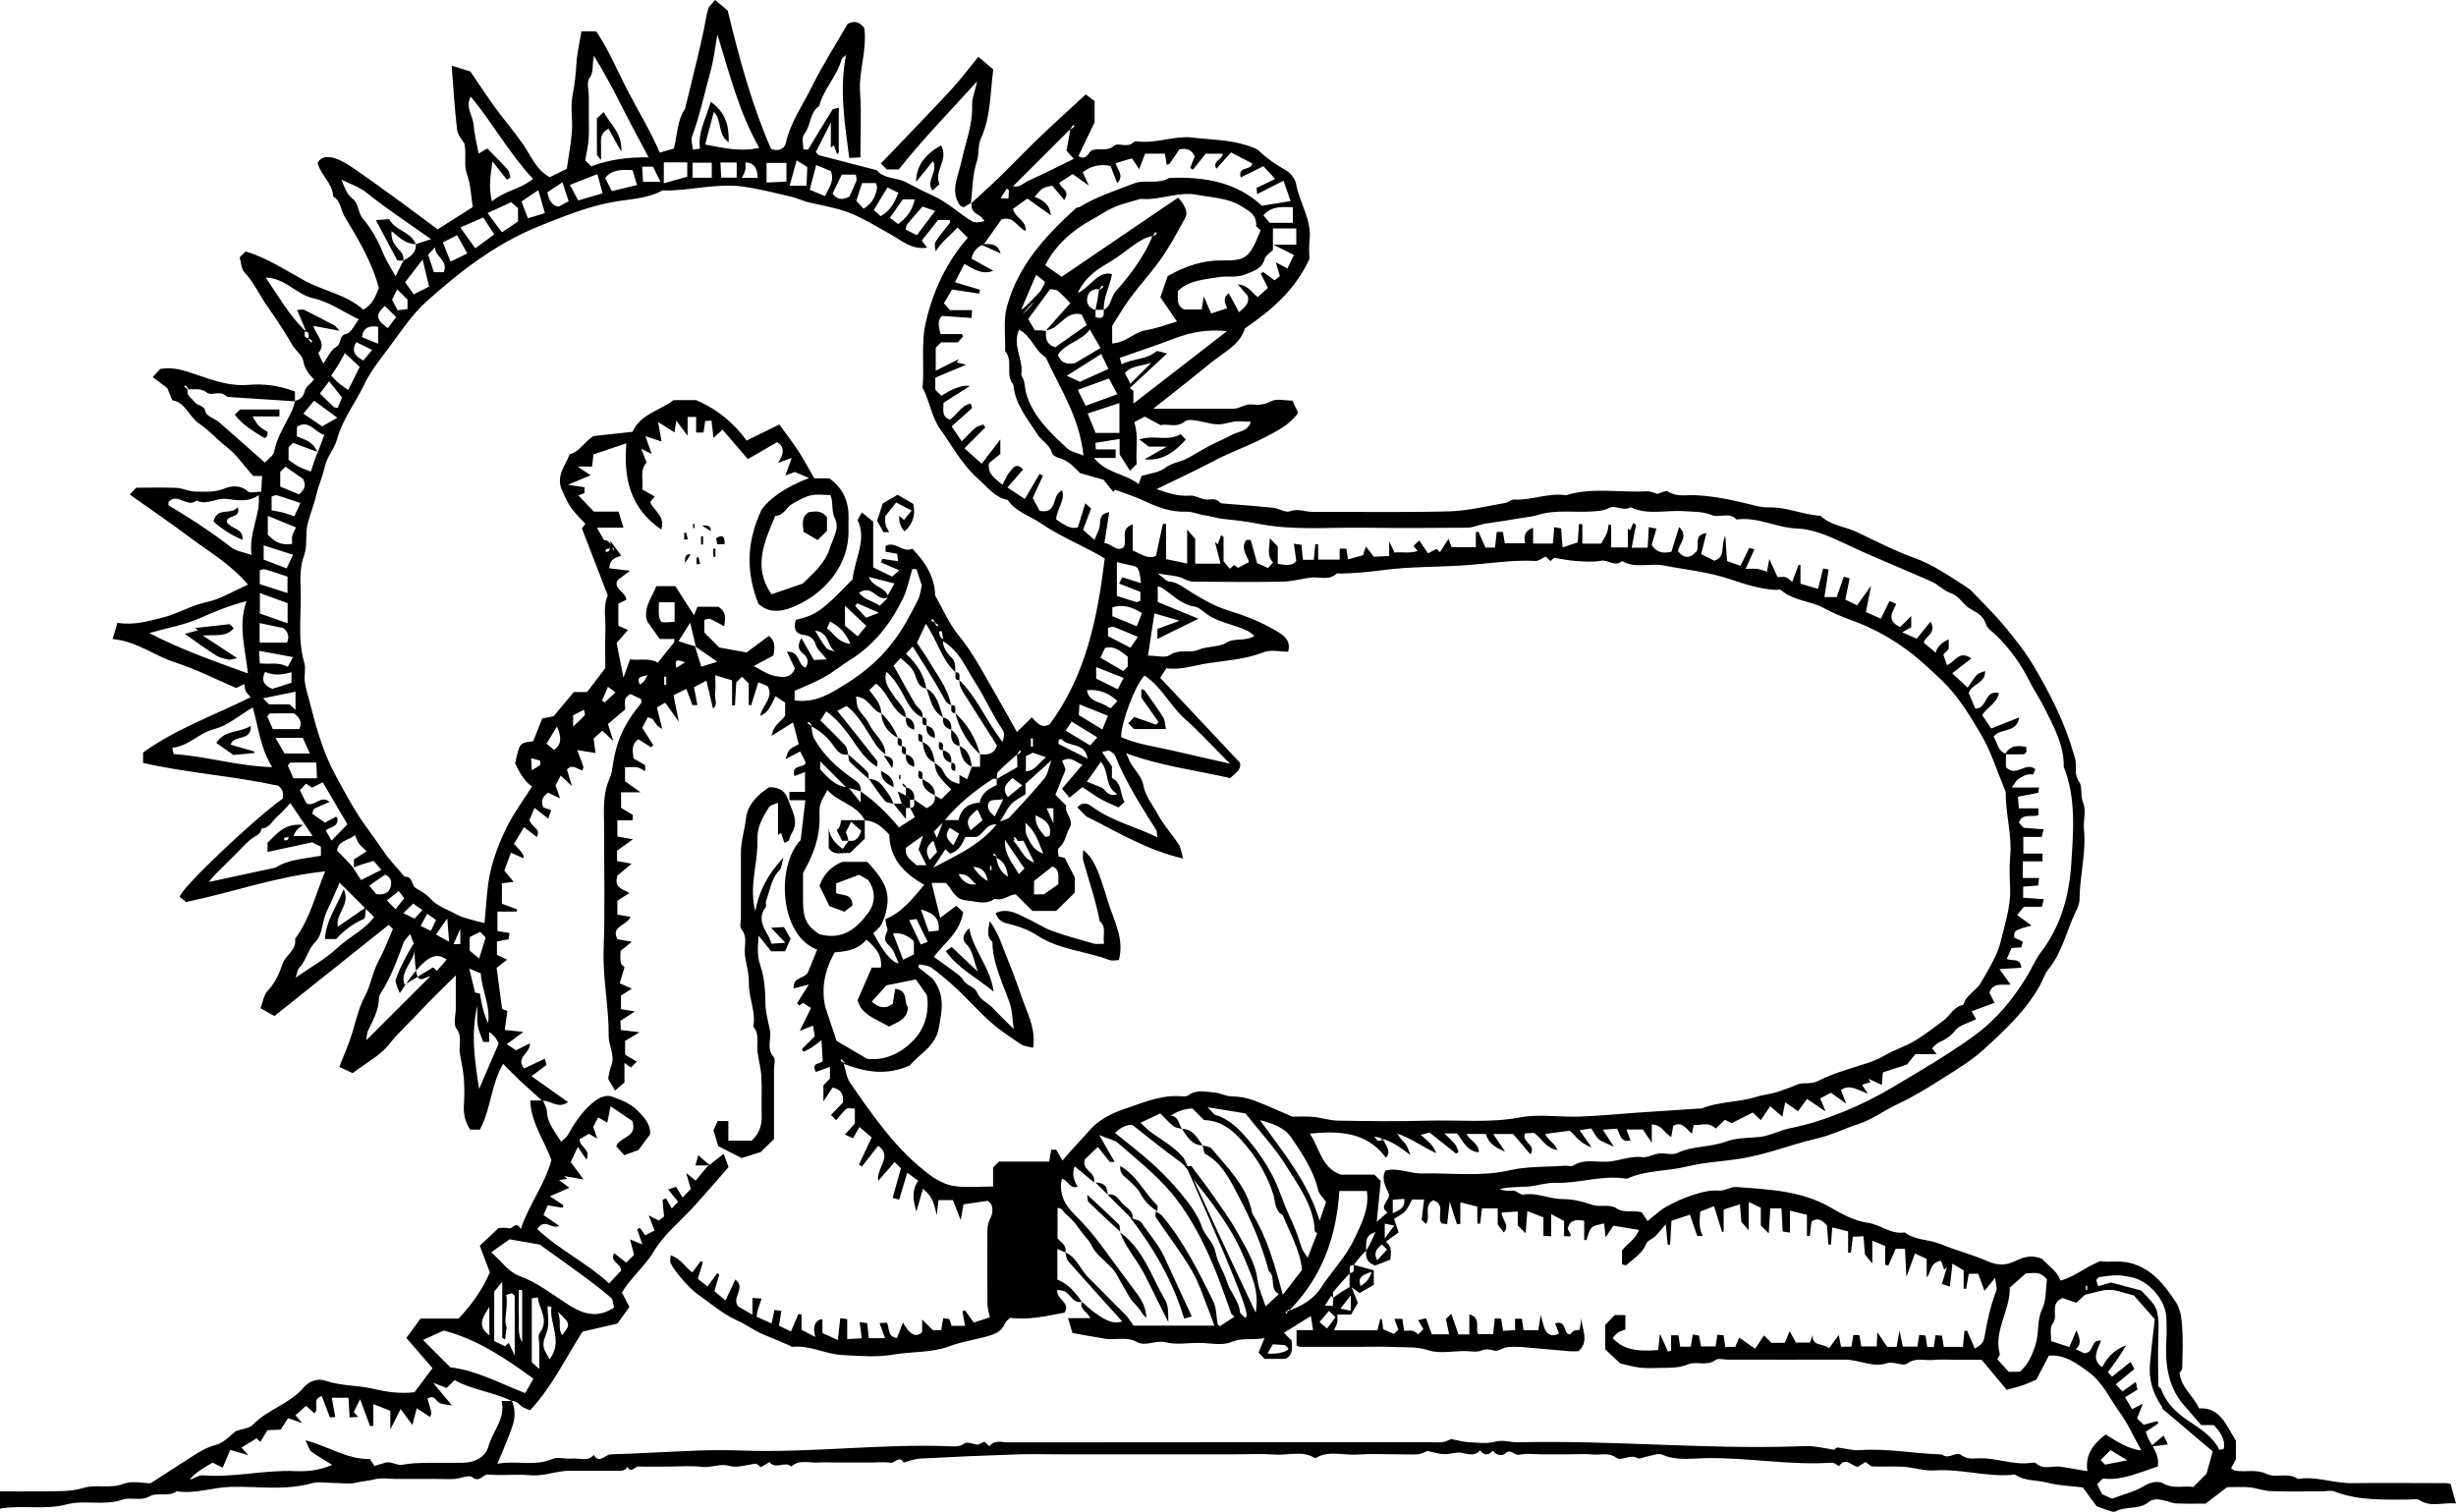 <?xml version="1.0" encoding="UTF-8"?>
<svg id="Layer_2" data-name="Layer 2" xmlns="http://www.w3.org/2000/svg" viewBox="0 0 297.61 183.17">
  <defs>
    <style>
      @import url(../css/art.css)
    </style>
  </defs>
  <g id="Layer_1-2" data-name="Layer 1">
    <g id="Layer_1-2" data-name="Layer 1-2">
      <g>
        <path class="cls-1" d="m35.9,48.53c.59-.18.87-.54,1.04-1.17.13-.49.68-.86,1.13-1.38-.69-.66-1.15-1.31-1.32-2.25-.12-.7-.93-1.25-1.33-1.93-.91-1.56-1.87-3.07-2.93-4.54-.99-1.38-1.68-2.99-2.88-4.28-.37-.4-.38-1.13-.57-1.79l.72-.72c2.54.73,4.82,2.27,7.16,3.54,2.32,1.26,5.03,1.66,7.11,3.51,1.04-.56,1.46-1.53,1.88-2.62-.82-3.11-2.48-5.9-4.16-8.67-.48-.8-.43-1.89-1.37-2.42-.07-1.6-1.48-2.53-1.89-4.05.37-.83,1.29-.82,2.03-.6.87.26,1.68.79,2.44,1.31,1.95,1.34,3.86,2.74,5.77,4.13,1.4,1.02,2.78,2.06,4.3,3.19,1.5-.95,2.95-1.87,4.26-2.7-.23-1.45-.25-2.76-.68-3.9-.46-1.24-.04-2.43-.33-3.77-.26-.47-.81-1.05-.89-1.69-.29-2.47-.44-4.96-.66-7.78,1.03.32,1.75.54,2.27.71,1.06,1.56,2,3,3.01,4.39,1.08,1.48,2.28,2.86,3.32,4.36,1,1.44,1.62,3.15,3.28,4.06.64-.31,1.39-.68,2.07-1.01.22-1.53.51-3.02.62-4.52.11-1.49-.2-3.03.09-4.47.26-1.27.38-2.51.46-3.79.08-1.26.38-2.5.61-3.89h1.78c1.56,2.29,2.6,4.87,3.89,7.33,1.28,2.46,2.73,4.83,3.82,7.37.55-.16,1.12-.32,1.71-.49.41-1.68.44-3.53,1.34-4.79.54-2.18,1.01-4.07,1.46-5.97.29-1.21.57-2.43.83-3.64.18-.84.28-1.7.53-2.53.1-.35.48-.62.84-1.07.59.49,1.13.95,1.52,1.28,1.41,5.82,2.91,11.41,5.25,16.75.83.39,1.64,0,1.79-.69.55-2.47,2-4.51,3.09-6.7,1.33-2.71,2.97-5.26,4.4-7.74,1.01-.54,1.55-.07,2.01.48.39,2.66-.68,5.18-.5,7.81.18,2.56.04,5.14.04,7.88-.46.02-.92.05-1.35.07-.55-4.19-1.22-8.25-.39-12.48-.19.19-.49.35-.55.57-.57,2.03-2.16,3.57-2.7,5.61-1.16.78-.98,2.27-1.73,3.27-.51.68-.17,1.35-.19,2.01h.58c.99-1.64,1.94-3.23,2.93-4.81.09-.15.42-.15.78-.27v5.44c-.07.07-.14.15-.2.22-.13-.37-.26-.74-.39-1.1-.12.09-.25.19-.37.28v-3.04c-.7,1.39-1.24,2.45-1.82,3.59.13.14.34.37.34.37,2.51.65,4.77,1.24,7.03,1.82.95,1.12,2.47.86,3.62,1.49,1.08.59,2.18,1.14,3.3,1.65,1.66.76,2.99,2.02,4.5,2.98.41.26.97.27,1.66.03-.21-.22-.39-.52-.65-.66-.64-.33-1.05-.74-.93-1.51,1.14-1.06,2.31-2.09,3.42-3.18,1.61-1.57,3.16-3.19,4.78-4.75,1.82-1.74,3.69-3.43,5.64-5.23.4.31.71.54,1.07.81v2.57c-.66,1.38-1.29,2.7-1.96,4.08.98.65,1.2-.47,1.63-.69.94-.32,1.83.19,2.69-.54.53-.45,1.6.3,2.31-.4.1-.1.29-.17.43-.15,2.3.34,4.53-.72,6.78-.45,2.19.27,4.45.24,6.58.95.51.17,1.09.31,1.46.66.99.94,2.08,1.69,3.27,2.36.56.32,1.12,1.03,1.23,1.65.41,2.31,1.92,4.34,1.63,6.83-.11.9-.02,1.82-.02,2.27-1.79,3.82-4.57,6.18-7.82,8.4-.57,1.99-2.61,2.92-4.21,4.24-2.13,1.76-4.33,3.45-6.9,5.5,3.59,0,6.65,0,9.7,0,.78,0,1.43-.62,2.29-.52.77.09,1.52.03,2.32-.4.64-.34,1.61-.07,2.55-.07.24.49.47.98.71,1.48-1.08,1.51-2.61,2.22-4.05,2.98-1.97,1.04-4.1,1.76-6.07,2.8-2.3,1.21-4.66,2.3-7.05,3.47,1.36.46,2.62.9,4.03.78.58-.05,1.18.33,1.79.45.61.13,1.32-.26,1.85.38.08.1.29.11.44.13,2.01.17,4.02.31,6.03.52.69.07,1.47.62,2.02.42,1.02-.37,1.91.09,2.85.08,5.49-.03,10.98.08,16.47-.07,2.27-.06,4.54-.64,6.8-1.02.37-.06.72-.43,1.07-.41,2.12.12,4.15-.86,6.28-.52,3.22-1,6.52-.29,9.78-.48.43-.03.89.21,1.29.32.4-.11,1.01-.46,1.26-.3,1.07.7,2.21.4,3.32.45,2.39.11,4.71.63,7,1.2.63.16,1.24.3,1.86.28,2.18-.08,4.18.9,6.33,1.02,1.24,1.19,2.96,1.29,4.42,1.98,2.29,1.09,4.56,2.26,6.94,3.12,2.24.8,4.13,2.13,6.09,3.38.33.21.67.44.94.73,1.35,1.41,2.76,2.78,4,4.29,1.26,1.52,2.49,3.09,3.49,4.79,2,3.38,3.77,6.89,4.84,10.71.06.22.14.44.18.67.14.85-.19,1.69.44,2.58.43.62.1,1.63.48,2.53.39.91,0,2.13.1,3.2.28,2.87-.52,5.67-.54,8.52,0,.51-.26,1.05-.49,1.53-1.09,2.29-1.6,4.85-3.26,6.89-.48.58-.7,1.37-1.08,2.04-1.7,3.02-4.22,5.37-6.73,7.66-1.5,1.37-3.28,2.45-5.01,3.54-1.76,1.12-3.56,2.23-5.45,3.11-1.62.76-3.11,1.89-4.73,2.41-1.68.54-3.28,1.36-5.03,1.76-3.02.69-5.9,1.87-8.99,2.4-2.27.39-4.6.46-6.82,1.01-2.36.58-4.87.42-7.14,1.43-.14.06-.33.03-.5,0-2.79-.38-5.49.64-8.28.54-1.09-.04-2.19.37-3.29.45-1.14.08-2.3.02-3.5.32.29.07.57.16.86.19.33.03.68-.06.99.02.37.09.73.5,1.04.45,1.66-.29,3.17.55,4.79.54,1.19,0,2.44.3,3.47.67,1.07.38,2.2-.12,3.04.45.96.64,1.92.17,3.06.48.15.22.43.64.71,1.06.87-.68,1.5-1.31,2.26-1.73,1-.56,2.07-1.05,3.16-1.4,1.05-.34,2.12-.64,3.28-.56.67.05,1.37-.48,2.03-.43,3.92.29,7.91.43,11.44,2.48,1.41.82,2.95,1.64,4.45,1.84,1.61.21,2.87,1.47,4.54,1.18,1.3.98,2.96.83,4.4,1.43,1.84.77,3.81,1.25,5.64,2.06,1.19.52,2.21.54,3.35-.02.94-.45,1.94-.83,3.27-.26.59.73,1.8,1.39,2.21,2.63,1.67-.44,2.96-1.6,4.81-2.36.95.2,2.21-.12,3.54.2,2.77.68,4.26,2.71,5.67,4.82.53.79.66,1.92.73,2.92.11,1.65.05,3.32.01,4.98,0,.27-.28.53-.33.61.19,1.81,1.65,2.73,2.36,4.31,2.64-.15,3.3,2.13,4.47,3.91v2.24c-.24.46-.41.79-.59,1.13.26.14.39.25.53.27,1.26.21,2.51-.22,3.83.41,1.08.52,2.57-.25,3.74.59,2.22-.36,4.33.54,6.53.51,3.83-.05,7.65,0,11.48,0,.08,0,.15.03.5.1.17.62.37,1.36.65,2.36-1.63-.15-3.05.51-4.44-.41-.29-.19-.8-.06-1.21-.06-3.06,0-6.13.16-9.08-.98-.43-.17-.99-.02-1.49-.02-2.08,0-4.16.05-6.24-.02-.85-.03-1.69-.38-2.54-.46-.91-.08-1.83-.02-2.74-.02-.88.67-1.76,1.35-2.61,1.99-1.23,0-2.39.03-3.55-.02-.46-.02-.9-.23-1.35-.33-.7-.15-1.34-.36-2.04.2-1.15.93-2.76.42-4.02,1.12-.16.09-.47-.03-.69-.1-.51-.16-1.02-.36-1.55-.55-.54-.74-1.11-1.52-1.67-2.28-1.49-.18-2.94-.22-4.31-.58-1.28-.34-2.68-.16-3.85-.94-.11-.08-.33-.02-.49,0-3.11.24-6.15-.75-9.28-.54-1.24.08-2.52-.35-3.78-.44-1.24-.08-2.5,0-3.74-.04-.27,0-.53-.31-.89-.54-.22.14-.48.3-.93.58-.63-.02-1.5-1.28-2.27-.08-.31-.16-.59-.44-.86-.42-5.11.35-10.17-.64-15.27-.55-1.76.03-3.56.34-5.3-.42-.49-.22-1.24.13-1.86.23-.39.06-.88.34-1.14.19-.91-.52-1.93.41-2.55-.04-.97-.7-1.9-.31-2.84-.4-.99-.1-1.99-.02-2.99-.02h-2.99c-1,0-2.02-.14-2.98.05-.61.12-.96-.81-1.66-.16-.37.34-1.1.26-1.49-.34-.53.55-1.05.67-1.56-.03-.66.74-1.39.46-2.21.3-.69-.13-1.44.18-2.17.16-.61-.02-1.21-.22-2.02-.39-.2.08-.62.34-1.07.39-.74.08-1.5.02-2.24.02-1.75,0-3.5-.09-5.24.03-1.68.11-3.43-.55-5.03.45-1.51-.98-3.2-.35-4.79-.45-1.74-.12-3.49-.03-5.24-.03h-20.71c-1.75,0-3.5-.05-5.24,0-3.95.13-7.91.3-11.86.51-.69.04-1.36.31-2.04.48-.53-.92-1.04.12-1.59.03-.73-.12-1.49-.03-2.24-.03h-4.24c-.75,0-1.5-.05-2.25,0-1.1.09-2.3-.42-3.29.49-.77-.73-1.89.43-2.64-.54-.33.19-.67.39-1.04.61-.27-.2-.52-.38-.57-.42-1.2.13-2.3.54-3.21.28-1.19-.34-2.22.24-3.35.11-1.31-.16-2.66-.04-3.99-.04-1.25,0-2.5.02-3.74,0-.44,0-.86.86-1.32.04-.37.63-.99.45-1.55.47-.58,0-1.16,0-1.75,0h-1.75c-.58,0-1.16,0-1.75,0-1.7-.05-3.29.71-5.04.54-1.65-.17-3.34.09-4.98-.09-.73-.08-1.06,1.06-1.98.33-.41-.32-1.41.16-2.15.21-.75.05-1.5,0-2.25,0h-4.74c-.92,0-1.88-.17-2.73.05-.71.19-1.44.22-2.15.39-.86.21-1.82.05-2.73.05s-1.89-.2-2.74.04c-3.24.91-6.53.34-9.79.43-2.19.06-4.31.89-6.53.53-1.01.74-2.38.1-3.24.59-1.17.67-2.29.07-3.33.43-2.24.77-4.62,0-6.76.57-2.72.72-5.36.03-8.09.52v-2.1c1.65,0,3.37.03,5.09,0,1.69-.04,3.35.1,5.05-.42,1.5-.46,3.16.13,4.79-.48,1.09-.41,2.46-.08,3.32-.08,1.74-1.12,3.2-2.05,4.64-2.99,1.04-.68,2.04-1.34,3.31-1.67.93-.24,1.69-1.14,2.42-1.67.75-.27,1.6-.31,2.03-.76,1.78-1.88,4.46-2.5,6.15-4.52.59-.7,1.66-1.15,2.61-.82,1.91.65,3.91.54,5.83.99,1.59.37,3.16.62,4.99.41.65-.87,1.41-1.88,2.18-2.92-1.1-1.26-2.14-2.47-3.17-3.66.65-.88,1.21-1.65,1.72-2.34h4.61c1.53-1.63,2.9-3.5,3.79-5.6-.46-1.21-.86-2.29-1.22-3.23.8-.75,1.39-1.31,2.27-2.14.12,0,.71-.1,1.25.03.49.11.88-.99,1.44.1.98-2.95,2.89-5.35,3.72-8.36-.8-2.3-2.44-4.4-2.57-7.23h1.54c.17.43.46.85.48,1.29.06,1.5,1.02,2.53,1.73,3.71.31-.31.62-.5.78-.77.78-1.39,1.65-2.74,2.85-3.79.72-.63,1.62-1.24,2.59-.89,1.08.4,2.19.81,3.05,1.68.8.81,1.57,1.62,1.51,2.87-.42.56-.83,1.12-1.41,1.9-.37.14-1.02.37-1.72.63-.38-.42-.69-.76-.97-1.07.44-1.26,2.6-.99,1.95-3.07-.66-.44-1.56-1.05-2.64-1.79-.16.79-.26,1.3-.4,1.98-.47-.27-.79-.45-1.11-.63-.21.4-.42.81-.59,1.15.13.39.27.78.48,1.42-.62-.36-.94-.55-1.01-.59-.53.31-.88.52-1.13.67.02,1,1.42,1.21.83,2.46-.34-.51-.61-.91-1.03-1.53-.4.85-.66,1.4-.87,1.83.51.69.88,1.19,1.56,2.11-1.11-.19-1.73-.3-2.34-.41.12.11.24.22.36.34-.35.05-.69.11-.99.15.5.37.82.61,1.25.93-.9.39-1.59.69-2.37,1.03.67.43,1.16.75,1.65,1.07-.04.11-.08.21-.11.32-.62-.1-1.24-.21-1.8-.3-.17.39-.34.78-.51,1.18.68.47,1.3.89,1.91,1.31-.46.2-.78.06-1.11-.07-.53-.21-1.04-.34-1.56.45,2.65,2.53,6,4.08,8.71,6.6.62-.66,1.1-1.17,1.47-1.57-.1-.93-1.4-1.03-.86-2.11.48.38.94.74,1.47,1.16.38-.38.66-.66.95-.95-.16-.63-.3-1.17-.49-1.87.58.24.95.39,1.49.61-.25-.75-.44-1.29-.62-1.83.11-.06.21-.12.32-.18.27.39.55.78.64.91.49-.25.86-.44,1.14-.59-.26-.68-.44-1.14-.71-1.83.61.31.94.48,1.23.63.37-.29.66-.52.63-.49-.08-.92-.13-1.47-.18-2.01.14-.07.28-.14.41-.21.23.41.47.82.71,1.24.38-.41.59-.63.76-.81-.38-.47-.72-.9-1.2-1.49.48-.16.75-.25.96-.32.27.45.48.8.79,1.3.49-.52.81-.85.99-1.04-.2-.7-.34-1.17-.56-1.94.54.43.77.62,1.15.93.52-.62.96-1.16,1.41-1.7.61-.47,1.22-.95,1.99-1.55.23.64.44,1.21.59,1.61-1.62,1.83-3.03,3.51-4.52,5.11-1.55,1.66-3.35,3.12-4.53,5.09-1.11,1.85-2.82,3.2-3.87,5,.31.6.62,1.21.9,1.75-.48.66-.89,1.23-1.45,2.01-1.32.31-2.9.67-4.23.98-2.11,3.29-3.69,6.68-6.36,9.53-.37-.18-.87-.3-1.17-.61-.39-.39-.77-.58-1-.5-2.43-1.16-4.91-1.38-6.98-2.55-.39.39-.69.69-.95.95-.4-.15-.78-.3-1.65-.63.88,1.06,1.41,1.7,2.3,2.76-.86-.16-1.21-.16-1.5-.3-.46-.22-.63-1.08-1.48-.53.16.55.35,1.11.47,1.69.04.18-.12.4-.16.53-.55-.36-1.04-.69-1.61-1.06-.18.71-.31,1.2-.52,2.03-.62-.83-1.01-1.37-1.43-1.93-.35.7-.69,1.36-1.25,2.47v-2.26c-.72-.28-1.27-.5-2.06-.81v2.62c-.13.02-.26.04-.39.06-.38-1.02-.76-2.04-1.21-3.27-.35.7-.56,1.11-.77,1.54.1.12.25.29.53.6-.42.03-.71.04-1.03.06-.05-.91-.1-1.7-.14-2.38h-2.02c.15.84.28,1.57.42,2.34-.18,0-.4.02-.65.04-.33-.86-.65-1.7-.98-2.58-1.33.38-.19,1.6-.92,2.08-.34-.32-.69-.64-.98-.91-.45.4-.87.78-1.29,1.15.18.21.33.38.81.95-.83-.29-1.21-.43-1.71-.6-.23.36-.52.81-.89,1.39-.41.02-.97.04-1.61.07-.27.46-.55.93-.85,1.41-.15-.13-.32-.28-.48-.42-.59.37-1.19.74-1.82,1.12.22.24.38.42.83.91-.89-.26-1.43-.42-2.19-.63-.28.67-.58,1.37-.91,2.15-.42-.21-.83-.41-1.23-.61-1.47.82-2.47,1.56-2.75,2.08.57-.2,1.09-.58,1.58-.54,3.78.3,7.5-.69,11.27-.51,1.55.07,3.01-.15,4.4-.76-.85-.53-1.73-1.03-2.55-1.62-.25-.18-.32-.61-.69-1.36,2.89.78,5.08,2.33,7.79,2.27.23.34.45.67.57.84.54-.16.91-.26,1.27-.38.76-.26,1.4.39,2.17.23.87-.17,1.77-.2,2.65-.22,1.58-.03,3.16.02,4.74-.02,1.39-.04,2.63-.71,2.98-1.98.52-1.87,2.1-3.38,1.6-5.49h1.25c.37.84.41,1.87.14,2.76-.48,1.57-1.19,3.07-1.91,4.84,2.29-.44,4.48.35,6.64-.57.7-.3,1.65.02,2.47-.06.86-.09,1.83.41,2.56-.44.71,1.12,1.38-.05,2.06-.07,3.51-.11,7.01-.33,10.52-.46,1.83-.07,3.66-.07,5.49,0,8.42.29,16.82-.86,25.24-.52.54.02,1.06.07,1.62-.35.33-.25,1.1.1,1.6.17.3-.14.58-.26.82-.38.26.23.44.4.61.56.62-.84,1.52-.47,2.29-.47,16.97-.02,33.93-.02,50.9-.02.58,0,1.17.06,1.74-.02.44-.07.86-.31,1.02-.37.85.16,1.45.35,2.06.38,1.08.05,2.22.23,3.23-.05,1.02-.28,1.9.09,2.85.07,11.25-.28,22.47.86,33.72.49.66-.02,1.34-.06,1.99,0,.85.09,1.69.27,2.53.41.23-.16.48-.34.4-.28,1.14.15,1.92.39,2.68.33,3.37-.25,6.68.43,10.02.52.78.67,1.7-.38,2.29.05.62.46,1.2.48,1.83.43,2.29-.19,4.48.89,6.78.52.15-.02.38-.03.47.05.92.89,2.05.26,3.07.44.99.17,1.98.33,3.17.53-.3-2.11.83-3.37,2.22-4.44,1.34.82,2.58,1.71,4.32,1.94-.95-1.7-1.63-3.27-2.62-4.62-1.17-1.6-1.98-3.5-3.6-4.75-1.55-1.19-3.14-2.32-4.99-2.12-.6,1.15-1.06,2.03-1.51,2.9-.58.24-1.14.51-1.71.71-.59.2-1.2.34-1.88.53-1.04-1.25-2.02-2.42-3.04-3.64h-2.91c-1,0-2-.07-2.99.02-1.02.1-2.04-.34-3.09.41-.6.43-1.59-.31-2.55,0-1.66.54-3.31-.45-5.01-.45-4.74.02-9.48,0-14.22,0-.5,0-1.15-.2-1.47.04-1.06.8-2.3.11-3.29.52-1.11.45-2.19.43-3.31.44-.83,0-1.67.07-2.49-.02-.85-.09-1.69-.35-2.46-.52-.63-.59-1.24-1.15-1.82-1.7v-2.79c0-.08,0-.16.02-.21.42-.44.83-.85,1.13-1.16h1.29v1.74c-.34.14-.65.22-.9.39s-.44.43-.65.64c1.15,1.31,2.74,1.7,5.52,1.47.07-.61.13-1.23.22-1.99.37.84.67,1.51.96,2.17.13-.03.26-.06.39-.1v-1.87h.89c.08.5.15.96.21,1.38h1.28c.09-.52.17-.98.25-1.47.32.05.55.09.75.13.1.52.18.97.24,1.31h1.77c.08-.54.15-.98.21-1.42.34.03.5.04.76.07.07.44.14.89.21,1.4h1.2c.15-.35.29-.68.49-1.12.71.5,1.28.9,1.92,1.35.41-.62.74-1.12,1.07-1.62l.9.9h1.63c.16-.37.29-.7.58-1.41.41.73.61,1.09.77,1.38h1.7c.12-.36.22-.64.32-.92-.08,1.46,1.32.96,1.99,1.61.39-.53.76-1.04,1.18-1.61.11.6.19,1.06.26,1.42h1.27c.09-.53.16-.98.23-1.42.3,0,.46.02.73.03.07.44.15.89.23,1.36h1.87c.02-.51.04-.9.08-1.72.56.82.88,1.3,1.2,1.77h1.13c.1-.52.18-.98.36-1.96.21,1.03.31,1.54.39,1.93h1.77c.09-.55.16-.99.23-1.42.34.04.5.06.76.08.07.44.13.89.21,1.39h.79c.07-.48.14-.94.21-1.43.31.02.53.03.78.05.08.5.15.96.22,1.36h2.32c.06-.69.12-1.31.18-1.93.11,0,.21-.02.32-.03.29.68.59,1.36.94,2.17.57-.35,1.03-.58,1.17-1.39.32-1.91.73-3.81,1.44-5.63.12-.31-.06-.74-.14-1.56-.56.69-.85,1.05-1.3,1.59-.28-.77-.51-1.42-.75-2.07h-1.15c-.11.65-.22,1.24-.32,1.83-.1,0-.2-.02-.3-.04v-2.2c-.44-.27-.83-.5-1.36-.83-.11,1.04-.2,1.87-.31,2.79-.41-.14-.63-.22-.97-.33.22-.71.42-1.37.62-2.03-.11.1-.22.2-.34.31-.14-.41-.29-.83-.37-1.08-1.4.21-1.14,1.34-1.75,2.02v-2.25c-.59-.27-.99-.45-1.42-.65-.28.78-.57,1.56-1.04,2.84-.07-1.52-.12-2.48-.17-3.41h-1.13c-.3.68-.59,1.35-.88,2.02-.13-.03-.26-.05-.39-.08v-2.28c-.57-.24-.97-.41-1.56-.65v2.77c-.42-.52-.63-.77-.89-1.09-.05-.66-.12-1.43-.18-2.21-.57.02-.96.04-1.29.06-.09.76-.16,1.34-.23,1.92h-.34v-2.57c-.69-.17-1.26-.31-1.93-.48-.06.84-.11,1.46-.15,2.08-.1,0-.21,0-.31,0-.06-.78-.12-1.55-.17-2.31-.54-.61-1.1-1.03-1.87-.49-.07.61-.14,1.19-.21,1.76h-.35v-2.57c-.69-.17-1.26-.31-2.06-.5v2.66c-.41-.07-.64-.1-.88-.14-.05-1.01-.1-1.96-.15-2.8h-1.35c-.06,1.02-.12,1.95-.19,3.03l-.96-.96v-2.15c-.43-.2-.82-.38-1.47-.69v3.42c-.42-.49-.63-.73-.89-1.03-.05-.67-.11-1.43-.17-2.11-.73.23-1.31.42-1.97.63v2.69c-.06,0-.13.02-.19.03-.31-.98-.62-1.97-.98-3.13-.61.24-1.18.46-1.67.66-.08,1.13-.2,2.05.32,2.96h-.68c-.28-.82-.56-1.62-.89-2.59-.79.26-1.51.51-2.24.75-.06,1-.11,1.95-.16,2.89h-.29c-.08-.83-.16-1.65-.24-2.47-.48.55-.85,1.03-1.28,1.46-.33.32-.91.49-1.06.86-.49,1.21-1.55,1.84-2.45,2.63-.07.06-.29-.06-.51-.11v-1.65c.59-.84,1.65-1.33,2.04-2.51-1.06-.18-2.03-.34-3.09-.51-.22.34-.52.78-.93,1.41-.07-.66-.12-1.06-.19-1.69-.54.17-1.17.18-1.49.51-.36.37-.45,1.01-.66,1.53-.09,0-.17-.02-.26-.04v-2.31c-1.09-.23-1.78-.04-2,.97.15.28.28.52.4.78,0,.02-.12.09-.18.14-.16,0-.32-.02-.66-.04v-1.84c-.52-.28-.91-.48-1.56-.82v2.69c-.4-.03-.63-.04-.94-.07v-2.23c-.68-.26-1.28-.5-1.95-.75-.08,1.01-.14,1.77-.21,2.68-.39-.39-.63-.62-.95-.95v-1.69c-.71.04-1.32.08-1.96.12.02.92,1.07,1.53.27,2.42-.2-.26-.4-.51-.74-.95v-1.97h-1.91c-.08.69-.15,1.27-.22,1.86-.11,0-.23-.02-.34-.03v-2.04c-.69-.18-1.26-.32-2.06-.52v2.61c-.14.02-.27.04-.41.05-.27-.84-.54-1.68-.88-2.76-.12,1.08-.21,1.91-.31,2.74-.35-.05-.5-.07-.69-.09-.58-.84.56-2.33-1.01-2.8-1.22.67-.22,2.02-.88,2.87l-.51-.51c.11-.92.2-1.66.3-2.45h-1.46c-.27.48-.47,1.02-.83,1.41-.34.37-.85.6-1.35.93.16.49.31.92.55,1.64-.39.28-.96.7-1.55,1.13.87.71.57,1.46.55,2.18-.67.26-1.31.5-1.83.7-1.19-.39-1.13-1.23-1.11-1.77.49-.82.77-1.44,1.14-2.27-1.31.38-1.12,1.23-1.14,2.27-.49.38-.99,1.05-1.49,1.71-.75.04-.42.62-.5,1-.67.75-1.35,1.48-1.98,2.26-.12.15-.02.48,0,.73-.08-.08-.17-.17-.26-.25-.23.35-.46.71-.76,1.17.33.02.6.04.95.06.03-.4.05-.69.06-.99.29-.22.59-.45.9-.66.36-.23.73-.43,1.08-.64v-1.7c.75-.04.42-.62.5-1,.82.22,1.64.45,2.43.67v1.76c-.61.35-1.18.68-1.72.99-.23-.17-.38-.28-.96-.7.38.96.57,1.44.75,1.9-.28.47-.54.93-.82,1.4h-1.67c0,.33.05.65,0,.94-.07.32-.26.62-.42.98h5.27c.13-.5.25-.95.36-1.4.06.03.12.06.21.11.04.37.09.76.14,1.16.45.2.9.4,1.3.57l.54-.54c-.16-.42-.3-.8-.49-1.29h.97c.08.5.15.96.22,1.44.42,0,.76-.06,1.07.02.24.06.44.28.64.41l.62-.62c-.18-.32-.36-.63-.63-1.1.44-.11.71-.17.95-.23.27.75.51,1.39.71,1.95h2.09c-.14-.66-.25-1.22-.39-1.86.13-.12.36-.34.66-.62.3.87.57,1.67.86,2.5h1.32v-2.44c1.49.44.67,1.77,1.07,2.4h1.82c.07-.7.13-1.31.19-1.92.34.02.5.03.77.05.07.44.14.89.24,1.47.47-.03.92-.06,1.45-.09v-1.38h.82c.07.49.14.95.21,1.39h1.79c.08-.51.15-.96.29-1.85.27.91.33,1.46.58,1.89.4.67,1.03.71,1.63.36-.15-.4-.3-.79-.47-1.23,1.5-.44.9,1.3,1.81,1.34.15-.14.3-.35.5-.44.2-.1.45-.08.66-.11.09-.52.16-.96.23-1.4,0,1.31,1.02,2.73-.36,3.99-.33,0-.73.03-1.13,0-1.84-.16-3.68-.34-5.53-.49-.66-.05-1.34-.07-1.99,0-.53.07-1.09.54-1.53.42-.59-.15-1-.25-1.62,0-.57.23-1.31.05-1.97.05-1.5,0-3.1.35-4.45-.1-1.4-.46-2.71-.32-4.06-.39-1.49-.07-2.99-.02-4.49-.02h-6.98c-.14,0-.28-.12-.42-.18v-1.85h2c-.09-.62-.16-1.05-.26-1.7-1.23.77-2.24,1.39-3.27,2.03l.93.93c.02.8.29,1.67-.73,2.23h-2.54c-.26-.28-.49-.52-.73-.77.2-.49.4-.97.72-1.75-1.51.28-2.68-.09-4.02.48-1.13.48-2.62.1-3.95.1s-2.72.25-3.97-.07c-1.25-.31-2.45.56-3.54-.04-1.27-.7-2.57-.19-3.83-.39-1.24-.2-2.48-.44-3.97-.7-.13-.44-.3-1-.53-1.8h2.69c-.35-.8-1.32-1.06-1.02-1.98.55.46,1.06.98,1.65,1.38.99.67,2,1.41,3.25,1-2.22-2.46-4.4-4.85-6.54-7.28-.23-.26-.24-.71-.36-1.08,1.36.57,1.78,1.99,2.71,2.95,1.5,1.54,3.05,3.04,4.55,4.58.38.38.66.86,1.01,1.34h9.79c-.23-.64-.4-1.15-.6-1.64-.69-1.7-1.23-3.49-2.15-5.06-1.3-2.22-2.89-4.27-4.33-6.41-.11-.17-.02-.49-.02-.73.26.18.57.3.77.53,2.63,3.11,4.4,6.74,6.19,10.34.4.81.36,1.83.54,2.75.02.11.18.2.27.29.59-.38,1.17-.76,1.77-1.15-.19-.19-.36-.29-.41-.43-.94-2.67-1.87-5.33-3.1-7.9-1.14-2.4-2.49-4.7-4.15-6.69-1.87-2.23-4.22-4.06-6.42-6-.46-.4-1.18-.52-2.31-.99.82,1.42,1.35,2.34,1.87,3.25h-.59c-.58-.72-1.09-1.37-1.45-1.81-.66.63-1.23,1.18-1.58,1.52-.41,1.34,1.4,1.51,1.13,2.78-.77-.64-1.55-1.28-2.35-1.95-.37.91-.12,1.7.36,2.45-.91.4-1.2-.83-1.92-.95-.4,1.96.42,3.24,1.64,4.44,1.14,1.13,2.21,2.36,3.16,3.66,1.4,1.9,2.8,3.82,4.22,5.71.67.88,1.21,1.88,1.21,3.06-.37-.32-.57-.73-.84-1.08-.29-.39-.67-.71-.96-1.1-.27-.37-.48-.79-.71-1.19s-.47-.8-.7-1.2-.43-.83-.71-1.19c-.3-.39-.69-.71-1.04-1.06-.41-.41-.86-.79-1.22-1.24-.29-.36-.45-.81-.72-1.19-.28-.39-.62-.74-.91-1.12-.29-.37-.54-.78-.85-1.14-.32-.38-.67-.75-1.06-1.05-.33-.24-.45-.84-1.03-.75v3.68c.49.53,1.16.87.94,1.69-.3-.13-.6-.26-.96-.42v3.7c1.34.57,2.2,1.58,2.96,2.7-1.05.22-1.33-.81-1.99-1.22-.26-.16-.64-.15-.99-.22-.12,1.21,1.7,1.52.87,2.76-2.17.4-4.37.93-6.57.62-.25.25-.5.4-.59.61-.37.82-.83,1.22-1.84,1.53-1.62.51-3.32.7-4.93,1.31-2.13.81-4.53.62-6.8,1.01-2.02.35-4.15.16-6.22.05-2.05-.12-3.95-1.24-6.08-.98-.06,0-.12-.11-.19-.14-1.06-.45-2.12-.91-3.19-1.34-1.15-.46-2.12-1.23-3.27-1.74-1.76-.78-3.28-2.14-4.89-3.26-.87-.61-2.71-2.73-3.13-3.64-.11-.23-.02-.55-.02-.98,1.3.42,1.78,1.48,2.63,2.07.32-.43.67-.9,1.03-1.37.08.05.17.1.25.16-.2.66-.4,1.32-.61,1.99.44.35.8.64,1.17.93.45-.61.81-1.11,1.18-1.61.08.06.17.12.25.18-.19.65-.39,1.3-.59,1.99.41.35.76.64,1.34,1.13.44-.94.78-1.66,1.2-2.54,1.36,1.11-.55,2.16.35,3.27.36.21.95.55,1.72,1v-2.03c.4.03.63.04,1.11.07-.2.59-.37,1.07-.51,1.56-.06.21-.07.44-.09.64.61.28,1.16.53,1.8.82.08-.35.13-.57.18-.8.06-.28.11-.56.17-.83.32.04.48.06.84.1-.09.58-.18,1.15-.28,1.8.33.16.88.43,1.44.7.33-.77.62-1.45.92-2.13.12.03.25.05.37.08v1.85c.52.27.91.48,1.67.87-.27-1.01-.2-1.65.42-2.05.09-.06.23-.06.44-.11v1.68c.64.29,1.19.54,1.86.84.11-.97.2-1.81.3-2.64.34.05.5.07.84.11v2.43c.79-.05,1.39-.09,1.77-.11-.1-.72-.17-1.29-.26-1.96.46.07.68.1.92.14.07.68.14,1.3.19,1.81h1.97c-.24-.66-.44-1.19-.67-1.83.45-.02.67-.04.88-.05.38.64,0,1.67,1.23,1.87.24-.61.49-1.25.73-1.89.77,1.44,1.59,1.9,2.32,1.16v-1.52c.58.57.9.89,1.31,1.29h1c.09-.51.17-.97.25-1.46.32.05.55.09.74.12.12.36.22.64.28.82h1.63c-.12-.63-.22-1.2-.33-1.76.1-.04.21-.09.31-.13.37.51.73,1.02,1.07,1.49.74-.24,1.39-.46,1.96-.64-.1-.51-.29-1.02-.3-1.52-.03-2.99-.02-5.98-.01-8.97,0-.56.11-1.04.39-1.59.33-.65.36-1.64-.37-2.03-1.09.16-2,.29-2.92.43-.08.45-.16.91-.33,1.91-.38-.98-.58-1.47-.77-1.96-.08-.2-.16-.41-.18-.47h-1.74c-.08.69-.15,1.27-.22,1.84-.4-1.84-.64-2.33-1.67-3.21-.25.88-.52,1.82-.79,2.76-.41-1.31-.6-2.57.22-3.73-.46-.33-.83-.61-1.33-.98-.36,1.2-.67,2.21-.98,3.26-.3-.07-.52-.13-.79-.2.34-1.24.67-2.42,1-3.6-.24-.23-.47-.47-.76-.75-.62.71-1.24,1.42-1.99,2.28-.25-1.64,1.8-2.92,0-4.26-.65.83-1.3,1.67-1.96,2.5-.12-.07-.25-.14-.37-.21.54-1.15,1.08-2.3,1.54-3.29-.54-.47-1.01-.86-1.48-1.27-.19.33-.46.8-.78,1.36-.25-.11-.5-.22-.98-.44.52-.58.88-.99,1.2-1.34v-1.8c-.4,0-.83-.13-1.02.03-.47.39-.84.91-1.24,1.37l-.64-.64c.54-.55,1.08-1.11,1.46-1.5.1-1.17-.36-1.61-1.26-1.82-.34.52-.67,1.03-1.11,1.69v-1.95c.22-.23.56-.59.79-.83v-1.41c-.66.24-1.2.43-1.71.61-.57-1.16.45-.89.84-1.31-.04-.69-.09-1.46-.16-2.53-.58.43-.87.68-1.19.89-.3.19-.62.33-.94.5-.09-.1-.17-.19-.26-.29l1.58-1.58c-.08-.48-.14-.85-.22-1.29-.54.22-.91.36-1.6.64.54-1.09.91-1.85,1.37-2.78-.3-.19-.64-.41-.98-.62-.07.05-.25.2-.44.32-.01,0-.11-.11-.28-.27.38-.6.78-1.23,1.43-2.27-.88.23-1.32.34-1.82.47-.18-1.41,1.37-1.17,1.72-1.97.37-.91.74-1.82,1.11-2.72-4.57-1.73-5.01-10.13-2-13.29.2-1.71.39-3.26.57-4.82h-1.93v-1.01h1.89v-2.4c-.46.18-.85.32-1.28.48-.45-1.52,1.31-.89,1.35-1.66-.25-.51-.45-.92-.65-1.32-.55.29-1.11.58-1.78.93.37-1.19.37-1.18,1.6-1.81-.22-.86-.46-1.75-.69-2.64-.82.51-1.55.97-2.59,1.62.24-1.38,1.2-1.76,1.63-2.44v-1.58c-.37-.25-.76-.5-1.16-.77-.8,1.69-1.05,2.01-1.86,2.37.23-1.27,1.72-2.26.88-3.61-.5-.2-.88-.36-1.11-.45-.3.98-.59,1.88-.87,2.79-.1-.02-.19-.04-.29-.06v-2.59l-.81-.81c-.23.22-.46.44-.7.67-.05.93-.11,1.86-.16,2.8h-.35v-3.04c-.68-.2-1.25-.37-2.04-.61,0,.9.08,1.55-.02,2.18-.1.62.41,1.37-.25,1.86-.27-1.15-.54-2.28-.8-3.38-.55.29-.96.5-1.5.78.13.68.26,1.41.41,2.17h-.61c-.26-.7-.5-1.35-.73-1.96-.59.29-1,.49-1.56.77.17.84.35,1.73.65,3.2-.81-1.14-1.29-1.8-1.64-2.3-.36.2-.71.4-1.02.57.25.99.45,1.79.65,2.6-.61-.25-.82-.7-1.1-1.1-.12-.16-.4-.2-.65-.31-.26.5-.5.95-.67,1.29.47.73.9,1.42,1.34,2.1l-.26.26c-.53-.33-1.06-.67-1.56-.98-.88.65-.69,1.46-.57,2.33.46.26.93.54,1.4.81v.73c-.37-.19-.64-.42-.94-.46-.47-.07-.96-.02-1.5-.02v1.7c.51.36.97.69,1.88,1.34h-2.36v1.88c.5.3.96.58,1.43.86,0,.16-.02.32-.04.66h-1.84v1.95c.56.1.99.18,1.88.35-.91.65-1.45,1.03-1.92,1.37v1.25c.53.1.98.19,1.77.33-.77.64-1.34,1.12-1.7,1.42-.52,1.54.63,1.63,1.43,2.13-.55.35-1.06.68-1.46.94v1.68c.55.09.99.16,1.59.27-.46,1.11-2.45,1.12-1.56,2.72.43.07.89.15,1.73.29-.63.51-.99.8-1.37,1.11,0,.45-.07.97.03,1.44.05.26.39.46.45.53-.24.82-.41,1.4-.58,1.96.49.21.82.36,1.47.65-.61.39-.96.61-1.32.84v1.64c.51.09.97.16,1.69.28-.73.47-1.24.8-1.76,1.14.02.38.04.77.05,1.11.76.09,1.34.16,2.27.27-.81.48-1.27.76-1.75,1.05v1.67c.49.29.96.56,1.42.84-.24.23-.47.47-.71.71-.22-.15-.42-.29-.79-.55v2.37c-.37.32-.67.57-1.14.98-.28-.48-.49-.84-.82-1.4.02-.36.13-1.01.4-1.72.42-1.11-.36-2.36-.35-3.5.03-3.52-.74-6.98-.61-10.51.18-4.98.04-9.97.05-14.95,0-1.77-.15-3.56.49-5.28.19-.5.42-1.01.49-1.54.45-3.34,1.29-5.3,3.5-8.03.08-.1.01-.32.01-.5-.45-.22-.91-.44-1.28-.62-1.1.53-.53,1.52-.67,1.89-.9.76-1.54,1.3-2.07,1.75.22.7.37,1.17.65,2.05-.7-.66-1.05-.98-1.33-1.24-.44.4-.87.78-1.06.95.11.77.18,1.34.24,1.75-.72-.12-1.29-.21-2.23-.36.34.9.57,1.46.75,2.02.04.12-.08.29-.12.44-.62-.12-1.2-.84-1.87-.1.16.54.33,1.08.61,2.01-.68-.63-1.02-.96-1.37-1.28-.22.44-.44.85-.62,1.2.13.38.27.77.55,1.57-.76-.36-1.09-.52-1.46-.7-.59.4-.93.96-.58,1.78.29.1.58.21.96.34-.1.31-.19.57-.35,1.04-.62-.49-1.07-.84-1.67-1.31-.26.63-.47,1.13-.61,1.45.2.89,1.43,1.03.9,2.07-.49-.37-.96-.73-1.56-1.18-.47.77-.85,1.4-1.22,2.02.96.96,1.34,1.54,1.14,1.74-.44-.2-.91-.41-1.5-.67-.3.8-.57,1.52-.81,2.16.43.52.75.91,1.14,1.37-.61.07-1,.12-1.43.17v2.48c.65.24,1.25.46,1.85.69-.02.09-.03.17-.05.26h-2.34v2.36c.51.08.97.16,1.46.24-.05.33-.08.55-.11.76-.52.1-.97.19-1.41.27v1.61c.34.16.67.32,1.24.59-.44.34-.76.59-1.28.99.2,1.52.43,3.24.67,4.99.25.09.54.2.63.23-.11.81-.22,1.55-.32,2.31.83.08,1.45.15,2.27.23-.74.54-1.27.94-2.02,1.49.49.32.82.54,1.12.74.48-.24,1.04-.52,1.68-.84.09,1.23-1.81,1.69-.69,3.04.79-.38,1.61-.77,2.51-1.19.1.38.15.61.19.77-.58.44-1.11.84-1.81,1.36,1.59,1.13,2.98,2.11,4.43,3.14-1.26.88-2.14-.26-3.14-.16-.93-.85-1.87-1.68-2.79-2.54-.67-.63-1.3-1.29-1.94-1.93-1.48,2.47-1.48,5.5-2.82,7.96h-1.17c-.59-.88-.84-1.83-.77-2.91s.08-2.16,0-3.24c-.08-1.02-.3-2.03-.48-3.03-.18-1.01.34-2.04-.43-3.08-.4-.54-.07-1.61-.07-2.44v-3.99c-1.57,1.57-2.95,2.86-4.22,4.24s-2.67,2.61-3.85,4.1c-1.09,1.38-2.81,2.27-4.43,3.51-.45-.21-1-.47-1.61-.76.58-1.52,1.19-2.85,1.6-4.25.44-1.48.78-2.98,1.52-4.36.7-1.29.86-2.78,1.57-4.09.69-1.27,1.2-2.64,1.8-4-.15-.15-.39-.39-.51-.51-4.58,3.65-9.14,7.29-13.85,11.05-.54-.31-1.06-.6-1.68-.95.3-.8.39-1.6.83-2.06.89-.95,1.44-2.09,1.81-3.25.37-1.14,1.76-1.72,1.55-3.1,1.79-2.4,2.45-5.3,3.64-8.17-5.88.6-11.28,2.56-16.85,3.71-.21-.17-.53-.42-.77-.61,0-.92,8.97-9.42,12.48-11.92,0-.25.08-.6-.02-.89-.1-.29-.37-.52-.49-.66-5.51-1.2-11.04-1.55-16.41-2.77v-1.26c3.97-2.87,8.53-4.47,13.03-6.7-.29-.35-.49-.53-.6-.76-.1-.2-.1-.45-.17-.84-.44.21-.77.38-.98.48-2.49-1.07-4.9-2.3-7.45-3.12-2.5-.81-4.62-2.55-7.52-2.81.2-.68.37-1.25.58-1.97,2.02.33,3.77-.21,5.54-.65,1.8-.45,3.38-1.46,5.24-1.85,1.68-.35,3.23-1.33,5.05-2.13-2.1-2.45-4.64-3.92-6.95-5.64-2.4-1.8-4.88-3.49-7.38-5.27.27-.29.48-.52.77-.83,1.57,0,3.22-.05,4.87.02.77.03,1.52.44,2.29.45,1.19,0,2.35.13,3.57-.38.72-.3,1.9-.47,2.79.35.27.25.96.04,1.63.04.03-.58.07-1.2.11-1.9h-1.08c-1.15-1.29-2.04-2.61-3.23-3.53-1.16-.9-2.13-2.02-3.32-2.82-1.23-.82-1.61-2.56-3.25-2.82-.24-.58-.48-1.15-.61-1.48-.66-.5-1.13-.86-1.77-1.34.4-.42.67-.7.93-.98,1.56-.29,2.95.21,4.4.7,2,.68,4.03,1.42,6.23,1.23,1.86-.16,3.7.06,5.68.8v1.19c-2.57-.17-5.14-.33-7.7-.5-.23-.02-.53-.02-.67-.16-.71-.69-1.76.04-2.29-.39-.78-.63-1.55-.32-2.33-.42l.07-.07c-.12-.14-.23-.27-.35-.41-.05.05-.1.1-.16.16.14.12.27.23.43.32-.2.79.5,1.1.88,1.6.35.46,1.12.29,1.29,1.16.1.5,1.1.79,1.63,1.24,1.86,1.61,3.69,3.25,5.56,4.9.41-.46,1.02-.84,1.11-1.32.36-1.85,1.43-3.37,2.19-5.03.16-.34.24-.72.35-1.09l.16-.12Zm77.33,26.98l.1-.1c-.12-.14-.23-.27-.35-.41l-.16.16c.14.12.27.23.5.24l-.1.1c.12.14.23.27.35.41l.16-.16c-.14-.12-.27-.23-.5-.24ZM37.45,40.99l-.1.1.35.41.16-.16c-.14-.12-.27-.23-.45-.3-.08-.38.25-.95-.66-.87.09-.06.19-.12.28-.18-.34-.79-.67-1.58-1.03-2.44.39,0,.68-.08.88,0,1.24.61,2.47,1.26,3.69,1.91.13.07.21.23.57.62-1.23-.23-2.16-.41-3.19-.6.43,1.25,1.66,2.16.62,3.29.15.34.24.56.34.76.07.15.16.29.28.51.56-.77.9-1.67,1.52-1.98.75-.37.26-1.42,1.29-1.62.56-.11.95-1.08,1.49-1.74-1.91-.92-3.63-2.15-5.53-2.56-2.05-.44-3.34-2.44-5.76-2.51.85,1.28,1.52,2.33,2.23,3.35.75,1.08,1.55,2.12,2.49,3.05.08.38-.25.95.54.95h-.01Zm84.83-17.9c-.09-.08-.18-.17-.27-.25-.23.35-.46.71-.76,1.17.33.02.6.04.95.06.03-.4.05-.69.06-.99.17-.17.33-.33.5-.5.8.18,1.32-.45,1.94-.72,1.82-.81,3.59-1.72,5.42-2.61-.24-.27-.59-.66-.89-1,.19-.97.36-1.81.47-2.7.03.03.06.06.1.1.14-.12.27-.23.41-.35-.05-.05-.1-.1-.16-.16-.12.14-.23.27-.3.45-2.33,2.33-4.66,4.65-6.99,6.98-.17.17-.33.33-.48.5v.02Zm-1.56,80.83l.1-.1-.35-.41-.16.16c.14.12.27.23.4.12.12,1.19.54,2,1.43,2.54-.12-.98-.42-1.87-1.42-2.31Zm2.5-1.99l.1-.1c-.12-.14-.23-.27-.35-.41l-.16.16c.14.12.27.23-.04.3,1,.89,1.08,2.1,2.57,2.64l-1.32-2.64c-.26,0-.51,0-.8.05Zm10.03-66.87c-.75-.13-1.3.24-1.47.88-.2.75.12,1.39.97,1.61v.86c1.14.38.99-.31,1-.86.92-.45.83-1.54,1.44-2.23,1.8-2.04,3.45-4.22,4.5-6.79l.1.1c.14-.12.27-.23.41-.35-.05-.05-.1-.1-.16-.16-.12.14-.23.27-.3.45-.36.11-.75.18-1.09.35-1.45.75-2.62,1.9-4.03,2.74-1.35.81-2.98,1.65-4.04,3.86,1.74-.88,2.41-2.7,4.17-2.32-.27,1.51-1.05,2.83-1,4.34h-1c.17-.83.33-1.66.45-2.54.03.03.06.06.1.1.14-.12.27-.23.41-.35-.05-.05-.1-.1-.16-.16-.12.14-.23.27-.3.45v.02Zm-49.04,43.23c.3.97.54,1.76.77,2.49.63-.19,1.23-.38,1.94-.6-.92-.64-1.74-1.22-2.59-1.79-.22-.93-.45-1.91-.69-2.94-.49.77-.94,1.49-1.42,2.24.82.27,1.47.49,1.98.6h0Zm39.06,13.11c-.78.69-1.58,1.36-2.31,2.1-.18.18-.13.59-.18.89-.17,0-.37-.07-.49,0-2.19,1.43-4.23,3.04-5.99,5.22-.34.35-.79.81-1.13,1.15.05.1.18.38.36.77.35-.87.6-1.5.76-2.16h1.86c.36-1.49,1.3-2.05,2.56-2.11.24-1.23,1.15-1.7,2.07-2.14v-.74c.76-.43,1.53-.87,2.5-1.42,0-.34,0-.95-.05-1.62l.1.1.41-.35-.16-.16c-.12.14-.23.27-.3.45v.02Zm-20.48,3.99c.41.5.81,1.01,1.5,1.86v-1.36c1.86,1.28,3.42,2.89,4.65,4.37.74-.48,1.33-.86,1.93-1.25-.23-.45-.41-.79-.59-1.12.75-.04.42-.62.5-1,.51.35,1.02.7,1.5,1.03.72-.32,1.11-.77,1-1.53.26.15.52.3.79.46l1.2-1.2c-.9-.93-1.99-1.76-2-3.24.33.31.8.55.97.93.39.84.9,1.41,2.02,1.64v-1.08c.25.14.5.28.93.52.18-.48.37-1,.57-1.51h1v-1.5c.82.02,1.66.09,2.05-1.08-1.19-1.87-2.44-3.82-3.67-5.78-.41-.65-.93-1.27-.88-2.12,1.92,1.86,2.99,4.3,4.49,6.45.24.34.48.68.72,1.02.23-.55.28-1.09.05-1.43-1.27-1.86-2.16-3.94-3.37-5.81-1.17-1.81-1.93-3.98-4.28-5.2.14,0,.29-.01.43-.02-.06-.32-.13-.65-.19-.97-.11.01-.22.03-.32.04.03.32.05.64.47.94-.06.93.45,1.65,1.03,2.22.57.56.44,1.15.46,1.76-1.66-1.52-2.14-3.78-3.56-5.84-.43.91-.73,1.57-1.08,2.31.46.69.93,1.31,1.32,1.98,1.05,1.79,2.4,3.44,2.82,5.55-.59-.18-.76-.64-1.04-1.16-1.1-2.01-2.37-3.93-3.61-5.93-.39.41-.61.64-.83.87,1.29,1.16,2.18,2.52,2.48,4.22-1-.13-1.15-1.12-1.39-1.73-.37-.91-1.01-1.33-1.74-1.96-.35.39-.61.67-.83.92.89,1.59,1.72,3.14,2.62,4.65.32.53,1.07.81.85,1.62-1.54-.73-1.99-2.34-2.8-3.62-.45-.7-.85-1.33-1.55-1.89-.36,1.23.28,1.93.78,2.73.56.9,1.55,1.58,1.58,2.78-1.73-.83-2.05-2.88-3.6-4.1-.26.25-.54.51-.83.79.61.87,1.45,1.63,1.44,2.81-1.16-.31-1.45-1.93-3.05-2.02.1.59.06,1.09.27,1.45.38.68,1.02,1.22,1.35,1.92.59,1.25,1.95,2.09,1.94,3.64-.33-.31-.73-.58-.99-.94-1.2-1.72-2.07-3.68-3.71-4.94-.5.27-.88.46-1.13.59,1.62,2.02,3.23,4.02,4.81,6.05.12.16.02.49.02.74-1.84-1.09-2.69-3.04-3.99-4.61-.61-.74-1.23-1.44-2.18-2.11-.28.43-.5.76-.71,1.09.95.95,2.02,1.97,3.02,3.05.23.25.25.71.36,1.07-1.05.22-1.51-.66-1.94-1.26-.7-.96-1.56-1.64-2.59-2.18l.1-.1c-.12-.14-.23-.27-.35-.41l-.16.16c.14.12.27.23.45.3.11.52.1,1.12.35,1.56,1.15,2.04,2.84,3.6,4.75,4.91.57.39,1.01.76.89,1.51-.5-.17-1-.33-1.74-.49-1.01-1-2.13-2.13-3.16-3.16v.98c.9.93,1.81,2.08,3.4,2.17h0Zm23.96-60.85l.5.5c-.87,1.18-1.73,2.36-2.66,3.62.3.52.57.97.81,1.36.54,0,.95,0,1.36.09-.05.73-.09,1.56,1.1,1.97,1.23-.87,2.56-1.8,3.84-2.7-.23-.46-.43-.86-.63-1.27-1.96-.56-2.65,1.78-4.31,1.92.98-1.1,1.95-2.19,2.94-3.3-.47-.47-.96-1.03-1.53-1.5-.21-.17-.6-.13-.91-.19-.17-.17-.33-.33-3.34,2.99,1.27-.91,1.83-2.28,2.59-3.5.07-.11.13-.35.07-.41-.28-.26-.59-.48-1.03-.81-.64,1.49-1.22,2.81-1.77,4.14-.05.11.07.29,2.98-2.92h0ZM42.73,105.06c.28.43.6.92,1.02,1.57.84-.42,1.54-.76,2.46-1.22-.49-.58-.79-.93-.93-1.1-1.03.3-1.69.5-2.39.79v-.97c.51-.32,1.01-.64,1.54-.97-.39-.38-.72-.65-.96-.98-.19-.26-.27-.6-.44-.99-.88.7-2.08.67-2.18,1.89.61.61,1.2,1.19,1.87,1.96v.02Zm78.22-5.14c-1.42-.25-1.68,1.07-2.59,1.49h-1.39c-.37.92-.83,1.73-1.84,2.02-.23-.2-.41-.36-.58-.52-.39.6-.79,1.2-1.46,2.23,2.99-1.58,5.66-2.77,7.68-5.25.17-.17.33-.33.4-.35.49-.2.94-.26,1.18-.52,1.44-1.55,2.88-3.1,4.23-4.73.38-.46.46-1.18.83-2.17-1.24,1.12-2.13,1.92-3.15,2.85v1.28c-.57.38-1.25.68-1.72,1.19-.52.56-.85,1.3-1.26,1.96-.17.17-.33.33-.31.53h-.02ZM38.41,54.74c-1-.37-1.92-.71-2.9-1.08l-.54.54v1.53c.49.33.85.62,1.26.83.45.23.95.39,1.44.58.29-.93.52-1.66.9-2.49.26-.69.49-1.33.73-1.97-1.13-.25-1.87-1.93-3.32-.96v1.15c.95.43,1.98.62,2.44,1.88h0Zm20.53,70.1c.82-2.47-.55-4.61-.68-6.89-.47-.2-.86-.36-1.4-.59.26,1.06.49,2,.71,2.91.26.05.48.1.58.12.27,1.55.53,3,1.47,4.41h-.35v1.45h-.72c-.24-.71-.57-1.35-.66-2.02-.11-.79-.03-1.6-.03-2.4-.83,3.36-.34,6.66.2,10.11.83-1.92,1.59-3.68,2.37-5.5-.27-.54-.54-1.09-1.5-1.6h0Zm-8.76-10.99c.72,2.38-1.88,3.49-1.15,5.47,1.21-.74,2.33-1.43,3.44-2.1.29.25.47.41.47.41.4-.45.79-.9,1.2-1.36-1.03-.63-2.21-1.36-5.69,4.07-.17-.46-.45-.95-.52-1.46-.06-.48,1.83-4.13,2.22-4.55.08-.09.18-.15-.02.01-.13-.36-.27-.73-.43-1.17-.41.52-.68.75-.79,1.03-.78,2.09-1.52,4.2-2.74,6.09-.12.19-.25.42-.25.64-.03,1.46-.7,2.68-1.32,3.95-.19.38-.15.87-.19,1.15,2.57-2.57,5.15-5.15,7.75-7.74-1.29.26-1.89,1.82-1.96-4.45h-.02Zm-1.29-82.28c.8-.44,1.57-.9,1.5-1.99.5-.16,1.01-.33,1.85-.6-.87-.61-1.44-.99-2-1.39-1.91-1.37-3.89-2.67-5.71-4.16-.96-.78-2.05-1.12-3.14-1.65.32.87.64,1.76,1.27,2.24.87.66.67,1.72,1.32,2.48,1.03,1.22,1.84,2.65,2.44,4.17.35.88.9,1.68,1.52,2.8.43-.85.69-1.37.95-1.9Zm106.86,127.39c2.06-.67,3.44-1.58,4.3-2.9,1.32-2.03,3.06-3.77,4.09-6,.85-1.83,1.81-3.61,1.49-5.75h-3.33c-.35,5.47-2.03,10.34-6.04,14.45-.03-.03-.07-.06-.1-.1-.14.12-.27.23-.41.35l.16.16c.12-.14.23-.27-.17-.22h0Zm-120.85-57.66h2.98c-.92-1.36-1.79-2.64-2.7-3.99-.55.58-1.03,1.16-1.59,1.63-.6.51-.91,1.42-1.88,1.44-.12.8-.88.94-1.38,1.36-.62.54-1.18,1.16-1.77,1.75-.53.53-1.06,1.04-1.58,1.58-.51.53-1.12,1-1.66,1.8,2.83-.61,5.34-1.15,8.1-1.75,1.49-.99,3.55-1.08,5.47-1.43v-1.09c-.43-.22-.84-.43-1.05-.54-1.88.41-3.63.79-5.42,1.17v-1.12c1.11-1.03,2.05-2.42,4.3-2.15-.66.48-1.05.76-1.3,1.8,0-.14,0-.29-.02-.43-.33.06-.65.13-.98.19,0,.11.03.21.04.32.32-.03.64-.05.43-.55h0Zm117.26,57.76c.26-1.48.08-3-.48-4.4-.73-1.85-1.48-3.73-2.5-5.42-1.25-2.08-2.73-4.04-4.25-5.94-.67-.84-1.02-1.88-1.96-2.55-1.94-1.39-3.79-2.91-5.75-4.44-.8-.06-1.46.38-2.11.96,1.67,1.37,3.25,2.55,4.7,3.88,1.49,1.37,2.87,2.86,4.11,4.48.73.95,1.37,2,1.72,3.03.39,1.14,1.42,1.82,1.65,3.07s1.03,2.39,1.41,3.63c.38,1.26,1.42,2.22,1.55,3.6.03.26.42.48.63.71.41-.19.81-.38-7.15-18.37h.64c.88,1.18,1.75,2.29,2.55,3.45,1.02,1.47,2.1,2.92,2.96,4.48,1.03,1.87,2.23,3.68,2.51,5.91.13,1.04.62,2.05.97,3.15.54-.5.99-.92,1.61-1.49-1.22-.66-.3-2.03-1.22-2.77-.84-3.2-2.15-6.23-3.69-9.14-1.01-1.9-1.93-3.9-3.96-5.04-.24-.14-.25-.7-.37-1.06.37.12.87.12,1.08.37,1.99,2.41,4.33,4.61,4.94,7.89,1.85,2.98,2.73,6.33,3.7,9.83.79-1.03,1.51-1.96,2.32-3-.2-2.33-1.44-4.42-2.32-6.63-1-.54-.89-1.68-1.15-2.5-.65-2.04-1.66-3.88-2.94-5.48-1.37-1.72-2.91-3.49-5.46-3.55l-1.41-1.41c-.88.03-1.76.32-2.63.87.99.09.95,1.05,1.38,1.62-.37-.12-.81-.14-1.08-.37-.6-.49-1.12-1.08-1.56-1.52-.88.41-1.57.74-2.39,1.13.48.44.9.91,1.4,1.25,1.31.9,2.68,1.73,3.75,2.92.24.26.25.72,8.8,18.85h0Zm-47.36-59.66c-.98-1.91-3.21-2.16-4.53-3.67-.96,1.71-.99,1.71-.96,3.24.06,2.44-.74,4.6-2,6.81v3.55c.02,2.03.53,2.95,2.01,3.88,2.88.75,4.57-.79,5.94-2.68.95-1.32.72-2.82-.06-3.9-.56-.33-.88-.51-1.09-.63-1,.37-1.92.72-2.79,1.04v1.18c.71.33,1.92-.03,1.99,1.48-.21.16-.52.41-.99.77-.6-.22-1.32-.49-1.81-.67-.48-.97-.85-1.72-1.21-2.47.51-1.45,1.49-2.39,2.77-2.9h3.02c2.47,2.62,2.92,4.06,2.08,6.72-.2.45-.29.79-.49,1.06-.25.34-.6.62-.85.87,1.24,2.33,2.26,3.55,3.07,3.66-.39-.84-.56-1.66-1.23-2.24-.77-.66-.27-1.35-.11-1.8-.14-.57-.24-.94-.27-1.32,2.02-.83,3.28-2.48,4.71-4.17-2.48-1.4-4.17-3.17-4.24-6.07-.79-.86-1.65-1.68-2.97-1.73h0Zm155.24,74.1c.29,1.39,1.69,2.37,1.44,4.19-.57.2-1.21.43-1.85.64-1.58.54-3.16,1.04-4.81.82l-.7.7c.22.43.43.84.61,1.2.53.24,1.02.47,1.2.55,1.49-.57,2.81-.87,3.89-1.55.82-.51,1.78-.62,2.3-.31,1.28.74,2.53.23,3.65.44.65-.65,1.18-1.18,1.61-1.61.26-.94.49-1.76.75-2.7-1.98-1.68-3.93-3.33-6.11-5.18.03.11.03-.15-.1-.33-1.08-1.55-1.55-3.27-1.39-5.15.15-1.75.37-3.5.58-5.36-.9-1.02-1.8-2.05-2.53-2.88-1.16-.28-2.07-.67-2.98-.68-.92,0-1.84.36-2.96.6-.23.22-.63.59-1.04.97-.71-.25-1.27-.46-1.64-.58-1.7.65-.45,2.15-1.23,3.11-.4.49-.15,1.51-.18,2.11.9.29,1.56.51,2.21.72.29-.68.57-1.36.86-2.04.33.85.73,1.65-.1,2.29.46.22.91.44,1.02.5,1.32-.04.69-1.7,2.05-1.52-.39,1.09-1.23,2.23.14,3.21.59-1.1,1.32-2.05,2.92-2.65-.51.81-.81,1.3-1.14,1.77-.35.51-.73,1-1.09,1.48.2.21.3.33.51.55.72-.57,1.45-1.15,2.24-1.78.18.33.29.53.47.85-.72.6-1.43,1.18-2.26,1.86.3.32.59.63.81.87.57-.41,1.01-.73,1.61-1.16.11.49.17.76.21.93-.58.36-1.05.65-1.5.93.3.52.56.96.84,1.44.38-.19.69-.35,1.31-.66-.29.74-.47,1.22-.7,1.79.3.28.64.59.82.76.71-.2,1.18-.33,1.65-.45.04.1.07.19.11.29-.51.33-1.02.66-1.53,1l.03.02Zm-16.97-82.09v1.55c1.31,1.31,2.36-.75,3.57.25-.12.26-.25.65-.31.64-.7-.14-1.25.23-1.78.56-.24.15-.37.48-.77,1.02h3.3c-.05.41-.08.63-.08.63-.91.18-1.69.33-2.47.48.04.56.07.94.1,1.41h2.38v.81c-.79.34-1.93-.31-2.37.92.15.16.37.39.59.63.78.06,1.56.12,2.41.18-.1.4-.16.63-.23.92h-2.23v2.02h2.33v.94h-2.39v2.02h1.96c-.04.4-.07.63-.09.9-.67.05-1.29.1-1.83.15v1.34c.86.06,1.65.11,2.49.17-.09.4-.14.63-.21.92h-2.18c-.31.37-.55.67-.83,1,.63.46,1.13.83,1.75,1.28-2.01.53-2.19.63-2.09,1.46.33.16.67.32,1.04.5-.08.26-.14.48-.2.68-.46.03-.85.06-1.18.08-.22.5-.39.9-.57,1.32.6.31,1.69-.18,1.75,1.07-.78.05-1.57.1-2.64.17.53.73.88,1.22,1.35,1.87-.98.1-2.14-.31-2.56.98.19.39.4.8.61,1.23-.94.35-1.79.67-2.77,1.03.25.45.43.77.54.96-.88.45-2.03.7-2.58,1.41-.56.73-1.18,1.06-1.92,1.4-.33.15-.57.48-.84.71.19.25.32.41.56.71h-2.58c-.4.49-.86,1.06-1.02,1.26-1.29.42-2.15.7-2.92.95-.05.58-.09.97-.13,1.52-.67-.31-1.15-.53-1.63-.75.09.14.18.27.26.41-.37.12-.74.24-1.02.33.25.39.35.53.7,1.07-1.33-.5-2.25-1.18-3.26-.43.16.41.3.77.64,1.64-.95-.68-1.44-1.02-1.85-1.32-.45.24-.85.45-1.3.68.16.39.31.76.65,1.59-.99-.67-1.56-1.05-2.25-1.52-.4.55-.77,1.06-1.09,1.49-.5-.35-.95-.67-1.55-1.09-.14.72-.24,1.22-.35,1.75-.51-.44-.93-.8-1.47-1.27-.45.66-.79,1.17-1.14,1.69-.31-.29-.65-.61-.98-.92-.88.45-1.75.89-2.55,1.29-.29-.14-.57-.28-.82-.41-.42.4-.78.73-1.12,1.06-.85-.88-1.8-.35-2.66-.43-.09.41-.13.64-.22,1.05-.71-.62-1.22-1.55-2.26-.95-.08.45-.17.9-.25,1.36-.8-.46-1.12-1.49-2.35-1.53v2.21c-.51-.74-.84-1.23-1.09-1.6h-1.98c.2.51.34.9.5,1.33-1.21.3-1.25-.71-1.64-1.43-.56.04-1.15.09-1.72.13.4.61.72,1.11,1.34,2.07-.98-.48-1.5-.62-1.85-.94-.38-.34-.6-.85-.9-1.29-.43.07-.8.13-1.41.22.51.72.85,1.21,1.45,2.07-1.57-.54-2.05-1.59-2.66-2.01-1.11.15-2.03.27-2.95.39.3.72,1.09,1.05,1.49,1.95-1.52-.23-1.92-1.52-2.9-2.09-.36.03-.75.05-1.06.08-.43,1.12,1.45,1.31.67,2.53-.71-.84-1.37-1.62-2.09-2.46h-2.42c.49.73.84,1.24,1.44,2.12-1.43-.54-2.05-1.18-2.33-2.13h-2.35c.44.85,1.52,1.13,1.5,2.23-1.54-.15-1.92-1.47-2.65-2.29h-1.52c.55.55.96.9,1.29,1.31.21.26.29.62.43.93-.1.07-.2.14-.3.21-1.04-.82-2.08-1.65-3.22-2.56-.26.07-.67.17-1.07.28.84.73,1.57,1.27,1.87,2.22-1.62-.75-3.02-1.8-4.71-2.37.28.52.69.87,1.02,1.29.21.26.29.62.58,1.3-1.26-.85-2.02-1.7-4.41-2.26.34.38.44.57.51.56.24-.03.47-.14.7-.22-.3-.09-.6-.17,0,.23.22.63.91,1.19.23,2.03-2.33-3.15-5.64-3.28-9.23-2.93,1.2,1.75,1.38,4.13,3.75,4.97h4.08l.77.77c-.16,1.59-.33,3.31-.49,4.94.42-.36.86-.75,1.31-1.13-1.21-.82.51-1.5.11-2.37-.39-.82-.88-1.72-.37-2.7,1.55-.4,3.02.39,4.49.35,3.51-.09,7.02.42,10.54-.38,2.18-.5,4.5-.4,6.76-.56.33-.02.75.13.98-.02,1.29-.82,2.7-.41,4.05-.46,1.45-.06,2.79-.74,4.29-.56.65.08,1.35-.36,2.04-.44.74-.08,1.61.23,2.22-.06,1.88-.89,3.99-.67,5.91-1.39,1.23-.46,2.67-.42,4.01-.55s2.49-.82,3.81-1.08c2.18-.42,4.33-1.14,6.4-1.98,2.06-.83,4.08-1.84,5.99-2.98,3.35-2,6.73-3.95,9.9-6.26,2.67-1.95,4.63-4.37,6.31-7.1.61-.99,1.05-2.09,1.75-3.01,2.41-3.16,3.42-6.88,3.66-10.67.25-3.92.61-7.96-.91-11.79.05-2.61-1.19-4.8-2.29-7.02-.58-1.18-1.33-2.27-1.92-3.45-1-2.01-2.31-3.78-3.89-5.37-.47-.47-1.16-.87-1.33-1.44-.33-1.08-1.16-1.41-1.98-1.9-.82-.48-1.21-1.48-2.24-1.83-.86-.29-1.55-1.06-2.4-1.44-3.3-1.47-6.66-2.79-9.93-4.33-2.05-.96-4.15-2-6.34-2.08-2.51-.09-4.78-1.45-7.32-1.09-.88-.96-2.09-.16-3.02-.54-1.1-.46-2.19-.38-3.3-.47-2.18-.17-4.42.53-6.53-.48-.86.55-1.84-.3-2.55.07s-1.36.39-2.07.44c-2.18.16-4.35-.25-6.55.41-1,.3-2.17.37-3.26.58-1.09.2-2.19.32-3.28.51-.69.12-1.36.46-2.04.47-4.24.04-8.48.06-12.72,0-4.26-.05-8.54.36-12.76-.5-1.42-.29-2.85-.42-4.27-.58-.63-.07-1.34-.32-2.05-.41-.77-.1-1.53-.48-2.29-.45-1.81.07-3.39-.5-4.98-1.26-1.18-.56-2.44-.94-3.66-1.41-.07.09-.13.19-.2.28-.46-.58-.93-1.15-1.19-1.48-1.06-.3-1.81-.51-2.83-.8-.64-.62-1.41-1.57-2.66-1.87-.28-.07-.67-.32-.74-.56-.29-1.02-1.26-1.47-1.77-2.27-1.21-1.88-2.72-3.64-2.92-6.01-1.04-1.18.04-2.89-1-4.07.05-1.81-.24-3.7.22-5.4,1.33-4.95,4.69-8.61,8.41-11.96.1-.09.32-.05.44-.13,2.05-1.26,4.34-1.97,6.56-2.84,1.32-.52,2.9.18,4.22-.65,4.26-.21,8.23.52,11.27,3.36,1.23-.2,2.23-.36,3.47-.56-.28-.81-.55-1.58-.85-2.47-1.13.57-2.13,1.08-3.2,1.62-.03-.31-.05-.54-.07-.75.71-.34,1.38-.67,2.25-1.09-.59-.64-1.05-1.14-1.42-1.54-1.01.5-1.87.92-2.76,1.36-.38-1.43,1.35-.8,1.4-1.7-.74-.38-1.5-.77-2.57-1.33-.51.57-1.14,1.27-1.77,1.97-.56-.93.73-1.06.77-1.81h-2.07c-.52.65-1.03,1.29-1.55,1.93-.11-.07-.22-.13-.33-.2.18-.47.36-.94.55-1.4-.33-.82-.95-1.04-1.86-.86-.35.53-.74,1.12-1.15,1.7-.06.09-.22.11-.38.18-.08-.49-.15-.95-.21-1.36h-2.41c-.25.65-.49,1.28-.72,1.88-.32-.48-.64-.97-.87-1.32-.76.23-1.33.41-1.98.6.18.79,1.09,1.42.2,2.42-.29-.75-.54-1.38-.82-2.09-1.19-.25-2.34-.04-3.37.76.22.48.36.78.75,1.62-.97-.69-1.47-1.05-1.96-1.4-.56.36-1.14.74-1.62,1.05.15.74,1.39.9.59,2.09-.54-.64-1.01-1.2-1.45-1.73-1.17.24-1.18.22-2.14,1.34.93.4,1.84.83,1.97,2.25-1.1-.78-1.97-1.4-2.85-2.03-.59.42-1.2.86-1.74,1.25.29,1.13,1.63,1.39,1.54,2.67-1.05-.39-1.37-1.86-2.94-1.39-.59.84-1.31,1.87-2.04,2.9-.73.38-1.38.82-1.58,1.85.85.48,1.69.95,2.63,1.47-1.39.53-2.35-.21-3.5-.83-.38.74-.76,1.49-1.14,2.22,1.11.33,2.08.62,3.04.91-.03.16-.07.31-.1.47-1.06-.16-2.12-.32-3.29-.5-.31.52-.66,1.11-.99,1.67.24.26.46.51.75.83h2.67c-.02.32-.04.55-.07.95-1.12-.08-2.19-.16-3.55-.25-.6.42-.46,1.27-.2,2.2.87,0,1.7,0,2.52,0,.09,0,.17.19.22.26-.23.26-.45.51-.65.74h-2.02c-.25.25-.48.48-.66.66v2.78c.98-.49,1.89-.94,2.79-1.4-.08.13-.15.26-.23.4.31.07.62.15,1.14.27-1.53.64-2.65,1.11-3.75,1.57v1.47c.26.26.49.49.73.73,1.47-.94,2.63-1.34,3.46-1.19-1.14.73-2.13,1.36-3.21,2.05.08.66-.35,1.65.79,2.02.89-.56,1.31-1.7,2.53-1.94.09.31.15.53.16.55-.9.8-1.69,1.51-2.48,2.21.46.68.83,1.24,1.22,1.82.63-.63,1.13-1.19,1.7-1.67.24-.21.62-.25.94-.37.07.12.15.23.22.35-.84.83-1.67,1.67-2.53,2.53.67.6,1.33,1.19,2.09,1.87.78-1.02,1.44-1.87,2.26-2.94v1.76c-.35.28-.92.74-1.38,1.11-.18,1.41.75,1.83,1.64,2.62.35-.64.53-1.17.87-1.54.36-.38.72-1.27,1.63-.32-.6.7-1.17,1.35-1.9,2.19.75.5,1.4.92,2.11,1.39.65-1.11,1.21-2.07,1.78-3.03.14.07.27.14.41.21-.48,1.06-.97,2.12-1.24,2.71.38.69.66,1.21.85,1.55,2.28.43,1.38-2.01,2.73-2.47.37,1.3-.71,2.29-.73,3.52.82.5,1.59,1.23,2.63.95.33-1.07.61-1.99.89-2.92.31.28.56.49.71.63-.32.86-.62,1.65-.97,2.58.42.38.88.8,1.37,1.24.24-.62.58-1.17.65-1.77.08-.71-.03-1.42,1.15-1.6-.2,1.29-.4,2.51-.59,3.75.89.04,1.52,1.18,2.37.47.39-.97-.5-2.24,1.07-2.74v3.16c1.01.43,1.87,1.12,2.81.65.3-1.38.57-2.64.84-3.89.13,0,.25.02.38.03v4.26c.92.19,1.66.35,2.56.53v-4.11c.42.49.63.73.97,1.12v3.01h3.07c-.25-.96-.46-1.79-.67-2.61.11.08.23.17.34.25.13-.37.27-.73.4-1.1.1.07.2.14.3.22v2.95c.35.42.55.67.75.91.21-.18.38-.33.54-.47.19.16.36.29.45.36.49-.26.89-.47,1.34-.7-.26-.88-1.06-1.71-.31-2.69h.52c.26.95.53,1.92.77,2.79.51.24.91.43,1.31.62.21-.23.43-.45.63-.67-.84-.88-.38-1.82-.4-2.94.42.43.65.67.97,1v2.09c.99.2,1.85.27,2.24-.35-.12-.85-.19-1.41-.29-2.08.46.06.68.1.92.13.07.68.13,1.3.18,1.82h1.31c.07-.69.13-1.29.19-1.89l.34.02v1.85h2.61v-1.33h.81c.07.49.14.95.2,1.3.66-.18,1.23-.34,1.81-.5.1-.29.19-.57.36-1.06.39.51.7.9.96,1.24.67-.03,1.23-.06,1.86-.09v-1.8c.33.7.47,1.01.64,1.38.89-.1,1.84.14,2.8-.19-.23-.28-.36-.45-.49-.62.27-.26.5-.47.69-.65.36.52.7,1.03,1.07,1.55.44-.22.75-.38,1.04-.53.17.17.28.28.4.4.32-.5.64-1,1.04-1.62.17.46.27.75.37,1.01h2.94v-1.8c.1-.03.2-.06.31-.09.29.66.59,1.33.86,1.94h1.15c.08-.7.15-1.31.22-1.9h.74c.08.45.15.91.23,1.37h2.46c-.19-.88-.03-1.5.97-1.87v1.91h2.39c.06-.69.12-1.31.18-1.98.37.07.6.11.82.15.06.84.12,1.62.18,2.3.73-.24,1.3-.43,1.84-.61.05-.76.1-1.5.15-2.23.14,0,.27.02.41.03v2.35h2.28c.26-.48.52-.87.69-1.29.13-.32.15-.69.22-1.04.1.02.2.05.3.07v2.72h2.03v-2.27c.09.06.19.13.28.19.12-.29.24-.58.36-.87.11.06.23.13.34.19-.17.93-.35,1.87-.52,2.79h1.93c.05-.86.1-1.64.14-2.49.4.08.63.13.93.19-.22.73-.41,1.38-.58,1.94.63,1.06,1.49,1.05,2.39.85.31-1,.62-2,.93-2.99,1.22,1.17-.05,2-.12,2.96.75.9,1.5.85,2.26-.05.37-.68-.44-1.96,1.17-2.17-.22.87-.43,1.69-.64,2.54.6.3,1.14.57,1.59.8,1.44-.42.72-1.72,1.34-3.02.09,1.3.14,2.07.21,3.06.51.18,1.08.38,1.63.58.41-.84.74-1.52,1.05-2.16.29.07.44.1.64.15-.32.72-.65,1.44-1.07,2.38.65,0,1.05-.05,1.44.01.4.06.79.22,1.15.33.09-.48.16-.89.28-1.54.41.91.7,1.54,1,2.19.34,0,.68-.06.99.02.23.06.42.29.79.56.31-.83.54-1.44.77-2.05l.23.02v2.26c.75.22,1.32.39,2.12.62.21-.82.42-1.63.63-2.47.24.05.47.09.66.13-.17,1.12-.33,2.18-.51,3.34h1.49c.27-.78.55-1.58.86-2.47.26.07.53.15.71.2-.2.96-.37,1.79-.53,2.57.56.27.98.47,1.43.7.43-.61.9-1.26,1.7-2.38-.28,1.45-.46,2.34-.63,3.19.73.33,1.27.57,1.81.81.38-.78.71-1.45,1.06-2.16.32.15.52.24.8.37-.39.95-1.28,1.94.47,2.81.4-.4.89-.89,1.35-1.35v1.35c-.18.11-.59.34-1.09.63.81.35,1.36.59,1.76.77.61-.75,1.11-1.37,1.66-2.06.85,1.41-.74,1.8-.8,2.55.59.5,1.06.89,1.44,1.21.15-.69.69-1.25,1.57-1.61v1.15c-.29.31-.63.66-.65.69.15.43.3.85.45,1.28,1.02-.46,1.49-1.87,2.94-.81-.79.61-1.54,1.19-2.31,1.79.63.58,1.09,1.02,1.87,1.74.43-.62.72-1.13,1.11-1.55.22-.23.61-.29,1-.47.06,1.57-1.62,1.5-1.98,2.68.26.61.55,1.29.8,1.88,1.49.03,1.09-2.33,2.85-1.87-.26,1.31-1.52,1.73-2.01,2.67.4.6.77,1.15,1.08,1.61,1.19-.47,2.22-.87,3.39-1.34-.27,1.95-2.27,1.22-3.11,2.34.49.64.45,1.75,1.56,2.08l-.06.04Zm-169.12-25.89c.6.82.96,1.31,1.33,1.82-.76.24-1.44.47-1.44,1.52.69.08,1.36.16,2.51.3-.7.53-1.03.77-1.49,1.11-.65,1.06,1,1.42,1.03,2.41-.36.17-.7.34-.96.46v2.68c.39.18.7.31,1.16.52-.53.61-.9,1.03-1.37,1.57.25,1.29.52,2.65.83,4.2.31-.86.54-1.51.79-2.21,1.26.14,2.36-.21,3.37.4.65-.81,1.31-1.62,1.95-2.43.06-.08.03-.23.06-.44h-1.78c-.53-.75-1.03-1.46-1.52-2.15-.52-1.66.6-2.87,1.11-4.26h2.3c.73,1.14,1.47,2.29,2.27,3.53.18-.45.3-.74.42-1.03h2.53c1.1.71.79,1.58.71,2.37-.65-.35-1.18-.67-1.75-.91-.17-.07-.44.09-.66.14v1.53l1.81,1.81c1.09.2,2.25.41,3.3.6,1.02-.75,1.87-1.38,2.7-2,.85.64.72,1.44.56,2.37-.76.41-1.57.84-2.39,1.28.83.41,1.62,1,2.5,1.18.88.17,2.02.4,2.49-.9-.3-.63-.61-1.28-.96-2.01,1.58-.14,1.26,1.61,2.26,1.92.41-.64.32-1.21-.3-1.69s-.7-1.05-.21-1.89c.54.95,1.03,1.79,1.52,2.65.38-.02.77-.04,1.56-.08-.61-.76-1.16-1.19-1.33-1.73-.25-.84-.67-1.12-1.51-1.23-1.03-.14-1.22-.91-.91-1.83,2.4-.53,3.23-1.12,6.88-4.92.23-2.45,1.78-4.81.59-7.16.23-.4.42-.74.52-.92.56.45,1.01.81,1.38,1.1v5.38c0,.07.04.15.06.2.76.37,1.51.74,2.24,1.09.22-.19.46-.41.86-.77-.81-.35-1.5-.64-2.22-.95.09-.25.17-.46.16-.44.67.1,1.24.19,1.9.29-.05-.45-.07-.68-.09-.9-.51-.09-.97-.17-1.41-.25v-.7c1.21-.66,2.17.94,3.22.32,1.83,1.83,2.76,3.72,2.78,5.67.97,1.69,1.7,3.46,2.87,4.87,1.86,2.27,3.14,4.85,4.6,7.34.8,1.37,1.56,2.77,2.45,4.35.7-.69,1.25-1.23,1.8-1.78.63.66,1.14,1.4,2.17.84,4.41-5.96,5.79-12.93,6.67-20.09-.52-.3-.85-.51-1.2-.69-2.18-1.17-4.47-2.16-6.5-3.55-1.36-.93-3.08-1.4-4.07-2.86-1.54-.28-2.4-1.52-3.48-2.46-1.97-1.71-3.16-3.97-4.64-6.04-1.14-1.6-1.31-3.47-2.19-5.1.26-2.67-.23-5.32.42-8.04.92-3.83,2.5-7.18,5.06-10.12-.41-.41-.82-.82-1.24-1.24-.86.97-1.97,1.71-2.64,2.9-.09-.45-.19-.92,0-1.21.52-.8,1.16-1.52,1.73-2.28.05-.07-.02-.23-.03-.33h-1.42c-.75.96-1.38,1.75-1.97,2.5.26.34.41.54.65.86-1.86.28-3.08-.85-4.27-1.52-4.92-2.78-4.87-2.87-9.87-3.92-.83-.17-1.6-.57-2.43-.76-1.9-.44-3.81-.93-5.74-1.2-3.19-.45-6.34.51-9.52.47-.08,0-.18-.03-.25,0-1.91,1.04-4.09,1.03-6.13,1.42-3.09.58-5.94,1.76-8.8,2.9-5.18,2.07-9.55,5.45-13.67,9.14-1.74,1.56-3.02,3.54-4.41,5.4-1.12,1.51-2.34,3-3.14,4.68-1.06,2.22-2.62,4.18-3.28,6.62-.31,1.15-1.23,2.09-1.5,3.37-.23,1.11-.74,2.17-1,3.32-.27,1.19-.76,2.34-1.06,3.56-.32,1.3,0,2.63-.43,3.79-.49,1.36-.48,2.7-.42,4.05.12,3.01-.42,6.04.45,9.03.2.69-.04,1.49.05,2.23.08.69.31,1.36.48,2.04.81,3.14,1.61,6.28,3.17,9.16,1.07,1.97,2.11,3.98,3.39,5.82.81,1.16,1.67,2.29,2.46,3.47.75,1.13,1.73,2.11,2.61,3.16,1.02-.1.76,1.05,1.37,1.39.62.35,1.26.72,1.72,1.24.89.98,2.12,1.33,3.2,1.94.59.33,1.3.48,1.96.68.48.15.98.25,1.42.35.24-2.22.27-4.26.71-6.2.42-1.86,1.14-3.69,1.98-5.4.86-1.73,2.03-3.3,3.07-4.94-.71-.45-1.4-1.39-2.05-2.82.18-.7.27-1.32.5-1.89.33-.82,1.22-.63,1.7-.79.39-1,.73-1.85,1.08-2.74.64-.13,1.16-.23,1.39-.28.96-1.15,1.73-2.07,2.45-2.93h1.6c.75-.98,1.47-1.93,2.21-2.9,0-1.47-.05-2.97.01-4.46.06-1.49-.32-3.02.29-4.34-1.06-2.74-2.08-5.39-3.14-8.12.06-.07.24-.32.42-.55-2.12-2.22-1.97-2.29-2.76-3.91-.92-1.88.35-3.13.86-4.52,1.21-.31,1.66-1.41,2.87-2.21,1.36-.15,3.1-.34,4.74-.52.99-2.18,3.33-2.56,4.98-3.84h2.71c2.68,1.13,4.65,2.85,6.14,4.9,1.47-.72,2.78-1.36,3.96-1.94.83,1.14,1.61,2.13,2.29,3.18.67,1.03,1.25,2.13,1.95,3.34h1.82c1.8,1.3,2.39,2.97,2.33,4.93-.02.5,0,1,0,1.5.01,3.94-2.62,7.28-6.29,8.97-1.44.66-3.19,1.14-4.64-.21-1.41-3.62-1.56-7.25.41-11.44,1.01-1.35,2.9-2.7,5.74-3.79-.87-.37-1.26-.53-1.73-.73-.05.02-.43.16-1.15.43.33-.91.53-1.44.78-2.13-.62.22-1.01.36-1.66.59.75-1.12.79-1.95-.11-2.51-.56.33-1.1.65-1.65.96-.6.35-1.2.69-1.9,1.1-1.06-1.24-2.05-2.4-3.07-3.58-.28.26-.63.58-1.09,1.01-.09-.77-.17-1.44-.25-2.11-.34.03-.5.05-.76.07-.07.43-.14.89-.21,1.39h-.89v-1.89h-1.03v2.28c-.6-.8-.95-1.27-1.37-1.83-.1.62-.16,1.04-.22,1.42-.62-.39-1.11-.71-1.99-1.26.2,1.08.31,1.7.43,2.37-.61-.2-1.15-.38-1.97-.65.31.86.5,1.4.77,2.15-.51-.25-.74-.36-1.27-.62.28.72.46,1.19.65,1.66-.9.99-.34,2.15-.53,3.26.56.32,1.04.59,1.51.86-.19.24-.38.47-.55.69.49,1.08,1.86,1.68,1.34,3.31-3.72-2.56-4.59-6.12-4.22-10.45-1.56.53-2.84.96-3.99,1.35-.07.63-.11,1.01-.16,1.47h-1.75c.7.48,1.1.75,1.56,1.06-.87.37-1.55.65-2.74,1.15,1.04.16,1.5.23,2,.3v.71c-.32.13-.61.24-.73.28.57.59,1.17,1.22,1.87,1.96h2.99c.17.57.34,1.14.59,1.94h-3.21c.35.62.6,1.06.86,1.52.35,0,.68,0,1.19,1.35,0-.14-.01-.29-.02-.43-.33.06-.65.13-.98.19l.04.32c.32-.03.64-.05.54-1.43v.07Zm28.3,63.34s.06-.06.1-.1c-.12-.14-.23-.27-.35-.41-.05.05-.1.1-.16.16.14.12.27.23.32.12.32,1,.41,1.93.87,2.6,2.82,4.06,5.62,8.16,9.67,11.16.85.63,1.9,1.17,2.92,1.32,1.52.22,3.09.06,4.72.06v-2.32c.26-.26.44-.44.71-.7h6.09c.09-.54.17-1,.24-1.43.27,0,.43-.02.59-.03.21.36.42.73.78,1.33,1.18-1.42,2.3-2.52,3.35-3.74,1.01-1.17,2.63-2,4.14-2.5,2.06-.68,4.09-1.6,6.35-1.57.49,0,1.12.14,1.44-.1,1-.76,2.09-.39,3.09-.33.74.04,1.45.49,2.29.48.84,0,1.73.19,2.53.48,1.44.53,2.84,1.19,4.67,1.97.5,0,1.5-.06,2.49.02,1.02.09,2.02.44,3.04.46,3.66.06,7.32.11,10.98,0,3.68-.11,7.34.31,11.04-.39,2.33-.44,4.81-.02,7.22-.1,2.35-.08,4.69-.32,7.03-.48,2.51-.17,5.02-.33,7.53-.5.08,0,.18.02.25,0,2.12-.87,4.46-.73,6.64-1.42.78-.24,1.69-.31,2.51-.58.8-.27,1.61-.54,2.38-.88.81-.36,1.67.02,2.57-.45,1.69-.88,3.57-1.4,5.41-1.99.89-.28,1.74-.56,2.57-1.05,1.18-.7,2.54-1.12,3.73-1.82,1.22-.72,2.34-1.61,3.48-2.45.84-.62,1.28-1.73,2.44-1.93.29-1.2,1.54-1.67,2.09-2.63.95-1.67,2.05-3.36,2.47-5.19.48-2.06,1.19-4.12,1.1-6.3-.05-1.24-.11-2.5,0-3.74.27-2.63-.55-5.17-.53-7.77,0-.22-.11-.45-.2-.66-.92-2.19-1.63-4.52-2.84-6.54-1.37-2.3-2.77-4.65-4.75-6.52-1.36-1.28-2.72-2.58-4.22-3.68-1.43-1.05-2.99-1.97-4.61-2.72-1.74-.8-3.62-1.32-5.3-2.26-1.69-.95-3.79-.9-5.32-2.24-.14-.12-.49,0-.73-.02-1.89-.13-3.7-.71-5.45-1.3-2.63-.89-5.35-1.14-8.04-1.66-1.65-.32-3.43.41-5.03-.53-.86.75-1.69-.21-2.59-.04-.96.18-1.99.09-2.99.03-.85-.06-1.7-.24-2.66-.39-.07.06-.25.23-.43.4-.17-.16-.35-.33-.6-.56-.39.18-.82.56-1.23.54-2.78-.14-5.52.3-8.28.51-3.42.25-6.88.15-10.26.61-1.69.23-3.36.37-5.05.41-.17,0-.4-.07-.49.01-1,.9-2.2.32-3.3.49-1.09.17-2.19.46-3.29.48-3.33.06-6.65.04-9.98,0-.62,0-1.21.06-1.87-.31-.8-.44-1.85-.42-3.28-.69.76.54,1.07.95,1.41.98,1.02.09,1.7.7,2.52,1.2,1.43.89,2.94,1.77,4.54,2.27,2.08.65,4.08,1.41,5.95,2.53.94.57,1.76,1.12,1.42,2.51-1.03,0-2.12-.28-2.97.06-2.15.85-4.45.99-6.66,1.32-1.72.26-3.41.88-5.13.62-.31.48-.52.81-.75,1.16,3.24,3.44,6.39,6.8,9.66,10.28.24.94-.72,1.37-1.17,1.88-4.14-.97-8.3-1.43-12.61-3.02.31.68.4.96.55,1.21.52.87,1.35,1.67,1.51,2.6.25,1.39,1.12,2.39,1.73,3.53.7,1.31,1.74,2.44,2.56,3.69.27.41.32.96.56,1.73-4.5-1.03-8.12-3.32-11.74-5.1-.37-.37-.73-.73-1.09-1.09.4-.47.97-.71,1.74-.13,2.35,1.77,5.22,2.41,7.96,3.75-.07-.46-.03-.72-.14-.89-1.83-2.87-3.66-5.75-4.95-8.92-.11-.28-.43-.53-.71-.67-.16-.09-.44.06-.92.14.45.64.79,1.14,1.21,1.74v1.41c1.26.6.96,1.97,1.53,2.9-.35.33-.58.54-.72.67-.78-.36-1.5-.65-2.17-1.02-.75-.42-1.44-.94-2.21-1.45-.49.4-.97.8-1.57,1.29-.34-.4-.58-.7-.91-1.09.84-.98,1.67-1.95,2.49-2.92-.74-.17-1.35-1.12-2.47-.47.12.31.25.64.42,1.07-.37.91-.79,1.96-1.24,3.06.36.36.83.83,1.31,1.31-.25.95,1,1.67.41,2.69-.46.8-.51,1.82-1.33,2.46-.16.12-.02.62-.02,1,.26.06.49.12.76.19.36.69.75,1.45,1.22,2.36v1.84c-.73.72-1.5,1.47-2.27,2.22h-2.86c-.51-.51-1.2-1.2-2.01-2-.76-.06-1.55.87-2.57.52-1.1.82-2.21.3-3.39.21-1.58-.12-1.74-1.45-2.54-2.13h-1.71c.34,1.37.66,2.67,1.04,4.24.81-.61,1.36-1.02,1.95-1.47.39.37.69.64.83.77-.38,2.47-2.28,3.75-3.56,5.42.75.54,1.39.97,2,1.44.56.43,1.23.81,1.58,1.38.43.71,1.37.77,1.67,1.5.38.93,1.33,1.23,1.93,1.9.69.76,1.45,1.47,2.51,2.52-.19-1.36-.16-2.2-.5-3.19-.84-2.4-2.06-4.73-2.08-7.37-.76-.65-.51-1.43-.32-2.51,1.2,1.69,1.64,3.42,2.32,5.03.69,1.63,1.22,3.32,1.84,4.97.6,1.58,1.42,3.32,1.08,5.35-.58-.16-1.09-.18-1.45-.42-1.25-.83-2.52-1.66-3.64-2.65-1.43-1.26-2.69-2.71-4.09-4.02-1-.94-2.05-1.82-3.15-2.63-.38-.28-.96-.27-1.45-.39-.05.11-.09.22-.14.33.66.52,1.31,1.04,1.73,1.38,1.6,1.98,1.13,3.99.78,5.98-.4,2.3-2.51,3.26-3.51,4.56-2.97,1.3-5.48.76-8.01-.19v-.05Zm32.52-87.24c1.7-.11,2.66-1.38,4.09-1.61,1.3-.21,2.56-.7,3.76-1.05-.78-1.13-1.44-2.1-2.01-2.94.37-1.07.65-1.87.89-2.57,2.14-1.2,4.25-1.93,6.61-1.89,2.78.04,3.25-.32,4.39-3.03.09-.21.17-.43.25-.62-.21-.23-.53-.41-.53-.58.06-1.28-.76-1.69-1.72-2.3-1.7-1.07-3.58-1.07-5.41-1.42-2.29-.45-4.49.68-6.78.49-.15-.01-.31.06-.45.1-.96.29-1.95.51-2.86.91-.92.4-1.75.99-2.63,1.47-2.43,1.33-4.44,3.07-5.72,5.56.79.55,1.47,1.03,2,1.4,4.8-3.26,9.47-6.44,14.12-9.6.89,1.04,1.21,1.79.85,2.46-.89,1.63-1.77,3.28-2.83,4.81-1.18,1.7-2.6,3.24-3.84,4.9-.79,1.06-1.44,2.23-2.18,3.37v2.14Zm-27.05,82.77c-1.57-.94-3.36-1.42-3.8-3.2.57-1.32,1.12-2.58,1.72-3.95h1.11c.17-1.62-.75-2.49-1.75-3.38-1.19,1.37-2.73,1.43-3.86,1.54-1.26,2.25-1.63,4.42-1.13,6.63.46,1.38.92,2.76,1.36,4.09,1.24.73,2.44,1.44,3.71,2.18,2.45.27,4.53-.94,5.97-2.66,1.23-1.47,1.57-3.59,1.25-5.08-.61-.88-.95-1.35-1.32-1.88-1.25.25-2.41.48-3.56.71-.61.68-1.19,1.33-1.78,1.98.91.81,1.76.89,2.54.26.11-.67.21-1.25.3-1.82,1.68.21.99,1.72,1.54,2.2-.05,1.51-1.2,1.81-2.29,2.38h-.01Zm-13.78-61.86c-1.38,3.21-2.71,6.29-.44,9.48,1.29-.44,2.38-.82,3.78-1.3,1.09-1.1,2.63-2.3,3.25-4.23.38-1.19,1.24-2.48.66-3.61-.49-.95-.17-1.89-.56-2.88-.78,0-1.63-.14-2.4.04-.8.19-1.55.64-2.28,1.06-.68.4-.94,1.37-2.02,1.43h0Zm-34.41,89.21c1.25,1.1,2.05,2.37,3.46,2.89,2.22.82,4.03,2.29,5.99,3.53,1.77,1.12,3.5,1.58,5.43.27-.12-.43-.11-.94-.35-1.16-1.01-.89-2.09-1.71-3.17-2.51-1.78-1.31-3.59-2.59-5.5-3.96-1.14-.2-2.46-.43-3.64-.63-.78.56-1.4.99-2.22,1.57Zm78.79-94.06c.97-.31,2.09-.4,2.85-.97.87-.66,1.89-.72,2.77-1.2.88-.49,1.74-1.02,2.63-1.49.88-.47,1.82-.84,2.69-1.32.81-.45,1.98-.4,2.31-1.6-.74,0-1.49-.13-2.18.02-1.8.4-1.79.42-3.89-.05-.63-.14-1.54-.32-1.93,0-1.01.83-2.08.21-2.93.45-.73-.4-1.34-.73-1.92-1.04-.53.28-1,.54-1.28.68.59,1.72.14,3.44.31,5.06-.29.29-.53.53-.82.82-.39-.61-.77-1.21-1.26-1.97v-1.88c-1.03.17-1.99.33-2.94.48.03.29.04.45.07.79h2.39v1.03h-2.63c1.55,1.9,3.8,1.88,5.42,3.18.16-.48.26-.76.35-1.02v.03Zm10.74,34.86c-2.06-2.05-3.67-3.82-5.45-5.4-1.81-1.6-2.85-3.94-4.92-5.28-1.16,1.19-2.83,5.66-2.84,7.45,2,.91,4.17,1.15,6.29,1.65,2.16.51,4.31.98,6.93,1.58h0Zm-25.58-52.59c-.85,1.96.57,3.6.28,5.36-.04.25.25.55.32.84.14.61.16,1.25.36,1.83.92,2.67,2.91,4.54,4.91,6.38.41.38,1.08.48,1.94.84-.46-4.58-2.83-8.13-4.58-11.91-1.34-.8-1.72-2.61-3.24-3.34h.01Zm121.28,126.27c1.01-.9,1.47-1.96,1.89-3.24.47-1.45.14-2.96.82-4.38.52-1.07.42-2.44.57-3.54-.83-1.19-1.88-.71-2.55-.77-.76.68-1.38,1.23-1.95,1.74.05,2.82-2.01,5.26-1.2,8.09-.12.22-.24.42-.32.58.52.57,1,1.09,1.39,1.52h1.35,0ZM154.26,30.28c-.42.42-.88.67-.98,1.01-.34,1.3-1.33,1.53-2.41,1.97s-2.09.14-3.11.31c-1.76.3-3.62.35-5.03,1.68.03.84-.25,1.73.75,2.25h2.14c.08-.51.15-.97.25-1.58.36.84.65,1.51.89,2.07.79-.26,1.37-.45,1.95-.65q-.68-1.24.2-1.8c.38.7.76,1.41,1.23,2.29.71-.65,1.31-1.05,1.05-1.99-.3-.35-.63-.73-1.2-1.39,1.43.17,1.78,1.15,2.42,1.54.45-.4.88-.78,1.24-1.1-.31-.62-.59-1.18-.88-1.74.09-.07.19-.14.28-.2.49.35.98.71,1.4,1.02.26-.21.51-.42.64-.52-.15-.5-.26-.89-.49-1.67.72.38,1.05.56,1.4.75.24-.49.51-1.04.8-1.63-.75-.38-1.42-.71-2.5-1.25h2.78v-1.97h-2.83v2.62-.02ZM86.94,4.17c-.27,1.46-.43,2.95-.82,4.38-.74,2.68-1.3,5.4-2.27,8.02-.16.44.07,1.03.12,1.56.35-.05.51-.07.85-.12-.27-1.97.72-3.64,1.31-5.68,1.81,1.32,2.22,2.87,2.17,4.92-1.41-1.03-.78-2.7-1.8-3.69-.36,1.34-.7,2.64-1.05,3.95,2.12.39,4.21.94,6.55.4-2.49-4.4-3.63-9.1-5.07-13.74h.01Zm52.95,70.15c-.27,1.73-.51,3.35-.78,5.12,1.06,0,2.1.32,2.65-.07,1.13-.79,2.36-.15,3.49-.64,1.05-.46,2.43-.28,3.37-.86,1.02-.63,2.2-.08,3.4-.82-.4-.29-.59-.48-.82-.6-1.59-.78-3.41-.97-4.9-2-.51-.35-1.02-.88-1.58-.96-1.68-.26-2.71-1.52-4.03-2.33-.09-.06-.23-.05-.4-.09v1.87c1.49.61,3.01,1.24,4.93,2.03-1.89.93-3.38,1.67-4.97,2.45v-1.21c.82-.31,1.66-.62,2.69-1-1.13-.33-2.03-.59-3.03-.88h-.02ZM71.64,20.15c2.29-.83,4.47-1.12,6.96-1.08-1.18-2.23-2.25-4.18-3.25-6.17-.99-1.97-2.01-3.92-3.38-6.14-.25,1.16.02,1.96-.55,2.71-.36.47-.07,1.44-.07,2.19v2.49c0,.91.05,1.83-.02,2.74-.07.84-.27,1.68-.41,2.54.21.21.44.44.72.72Zm74.68,114c.62.62.77.89.98.96,1.8.53,3.01,1.87,4.13,3.21,1.05,1.25,1.98,2.64,2.74,4.08.81,1.55,1.3,3.28,2.05,4.87.6,1.26,1.09,2.54,1.49,3.87.13.41.45.76.75,1.26.42-1.09.78-2.01,1.15-2.96-.07-.07-.28-.18-.29-.3-.14-3.03-1.93-5.39-3.41-7.79-1.41-2.28-3.28-4.27-4.99-6.44-1.28-.21-2.66-.43-4.6-.75h0Zm-50.02-49.29c2.53.38,4.42-.88,6.23-2.01,2.06-1.28,3.92-2.83,5.48-4.8,1.34-1.69,2.3-3.52,3.24-5.4.27-.54.32-1.19.45-1.72-.23-.68-.44-1.34-.65-1.97h-.51c-.36,1.19-.58,2.44-1.11,3.53-1.48,3.05-3.51,5.67-6.45,7.49-1.06.66-2.03,1.47-3.12,2.08-1.13.63-2.36,1.1-3.57,1.65v1.14h.01Zm-31.65,82.2c-3.47-2.53-6.84-4.78-10.88-5.84-.82.37-1.62.74-2.51,1.14l3.32,3.32c3.18.37,5.96,1.93,9.06,3.12.3-.52.6-1.04,1-1.74h.01ZM29.87,72.84c-2.12.54-3.87,1.28-5.65,2.06-1.81.81-3.83,1.15-6.14,1.81,3.94,2.04,7.8,3.37,11.96,4.89-.3-3.02-1.23-5.76-.17-8.77h0Zm.75,12.89c-1.58.92-3.01,2.19-4.66,2.61-1.89.48-3.12,2.1-5.08,2.26.07.32.11.55.16.77,4.01.26,7.83,1.48,11.94,1.58-1.43-2.29-1.63-4.71-2.35-7.22h0Zm-.13-18.48c-.39-2.68,1.1-4.81.86-7.26-1.32.94-2.69.59-3.91.46-1.26-.14-2.4.82-3.63.2-1.09.96-2.3-1.01-3.38.15,0,.16-.05.43.03.47,2.64,1.53,5.17,3.22,7.6,5.08.57.43,1.39.53,2.43.9Zm106.85-18.34c3.76-2.91,7.51-5.81,11.34-8.78-2.35-.26-4.42.13-6.47.92-2.14.82-4.32,1.54-6.52,2.31.07.24.14.46.24.79,1.34-.74,2.94-.53,4.15-1.55.2-.17.79.13,1.34.23-1.64,1.52-3.07,2.85-4.51,4.19.14.11.29.22.43.33v1.57h0Zm-72.75-27.23c-2.99-3.25-4.95-6.85-7.54-9.97-.72,1.21.25,2.28.34,3.43.09,1.16.39,2.3.61,3.47.39-.23.7-.41,1.05-.62.89.91,1.72,1.71,2.48,2.57.2.23.22.62.32.94-.14.09-.28.18-.42.28-.59-.74-1.18-1.49-1.76-2.23-.2,1.61-.51,3.1-.05,4.85,1.55-1.31,3.43-1.46,4.97-2.72Zm196.94,146.3c.11.1.29.2.34.33.6,1.61,1.66,2.7,3.1,3.7,1.45,1.01,3.12,1.93,3.96,3.66.02.03.29-.06.54-.12.22-1.21-.46-2.05-1.19-2.87h-1.54c-.8-.93-1.61-1.85-2.41-2.78-1.71-2.24-1.98-4.89-1.81-7.64.05-.83.02-1.66,0-2.49-.02-2.18-2.15-4.65-4.34-5.03-.55-.1-1.12-.21-1.67-.21-.72,0-1.44.12-2.15.22-.12.02-.21.21-.35.35.07.2.14.42.25.75.56-.16,1.07-.31,1.56-.45,1.14.3,2.33.62,3.66.98.46.51,1.06,1.07,1.54,1.73.54.75.59,2.08.53,3.61-.08,2.07-.02,4.15-.02,6.25h0ZM41.15,106.95c-.35.8-.71,1.65-1.08,2.48-.22.49-.49.96-.66,1.46-.38,1.08-.42,2.5-1.15,3.2-.99.95-1.11,2.28-2.01,3.19-.21.22-.23.62-.42,1.18,1.88-1.31,3.6-2.25,5.05-3.6,1.49-1.39,3.44-2.28,4.44-3.75-1.46-1.46-2.78-2.78-4.16-4.15h0Zm119.54,38.69c-.36-.52-.85-.94-.96-1.44-.56-2.38-1.91-4.36-3.23-6.33-.82-1.23-2.25-1.73-3.83-2.15,2.85,3.94,5.83,7.5,7.24,12.2.3-.87.52-1.52.78-2.29h0Zm-121.57-50.85c-.52.26-.92.46-1.3.65-.29-.19-.52-.34-.74-.49-.28.3-.49.54-.74.81.28.57.55,1.11.8,1.6,1,.45,1.74-1.11,2.8-.19-.65.28-1.28.54-1.88.83-.1.05-.11.28-.22.61.46.32.99.69,1.54,1.07.27-.15.8-.44,1.33-.72.02-.01.11.11.17.17.16,1.12-.93,1.06-1.41,1.5.26.45.52.89.71,1.23.69-.71,1.31-1.35,1.92-1.98-.83-1.41-1.85-3.14-2.99-5.09h.01Zm22.27,66.05c-.1.76-.15,1.11-.19,1.46-.11-.06-.23-.12-.34-.18v-6.81c-.53.65-.77.95-.97,1.19v6c.48.23.91.44,1.31.63.2-.19.32-.3.45-.42.16.34.31.66.72,1.53,0-2.77,0-4.97,0-7.17,0-.11-.19-.23-.32-.37-.2.06-.42.12-.71.2.27,1.53-.38,3.11.07,3.94h-.01Zm74.26-108.38v-3.62c-1.38.45-2.61.85-3.85,1.26.34.84.65,1.61.96,2.36h2.89Zm-2.3-10.3c-.42-.72-.83-1.44-1.29-2.23-1.09,1.47-3.03,1.66-3.87,3.09.52,1.27,1.47,1.04,2.04,1,1.17-.69,2.09-1.25,3.13-1.86h-.01Zm4.91,28.5c-.23-1.92-.29-2-1.41-2.2-.5-.09-.99-.23-1.51-.35v4.1c.89.28,1.62.53,2.36.74.12.03.29-.08.49-.15v-1.08c-.86-.34-1.69-.66-2.58-1.01.18-.37.28-.57.38-.76.7.22,1.35.42,2.28.71h-.01Zm-73.82,86.66v7.74c.25.22.47.43.91.83v-2.89c0-.49-.2-1.14.03-1.45,1.22-1.61-.06-2.91-.22-4.35-.34.06-.49.08-.73.13h.01Zm67.11-108.15c1.26-.46,2.51-.92,3.84-1.4-.4-.75-.67-1.27-1.01-1.91-1.28.47-2.48.91-3.78,1.38.34.68.61,1.23.95,1.93Zm-100.06,22.69v2.48c1.14.4,2.2.77,3.36,1.18v-2.44c-1.1-.4-2.17-.79-3.36-1.22Zm10.3-29.08c-.31.56-.5.95-.73,1.32-.27.45-.57.88-.93,1.41.41.41.67.71.97.96.29.24.61.44,1.09.79.51-1.03.95-1.91,1.4-2.8-.66-.62-1.17-1.09-1.8-1.68Zm14-15.21c.69.97,1.24,1.74,1.8,2.52.8-.59,1.56-1.14,2.3-1.69-.46-.7-.84-1.29-1.33-2.04-.9.39-1.74.76-2.78,1.2h.01Zm3.29-1.75c.77,1.03,1.26,1.69,1.74,2.33.74-.49,1.37-.92,1.95-1.31v-1.62c-.31-.27-.55-.48-.82-.72-.93.43-1.81.83-2.87,1.32Zm-23.68,40.08c0-.3-.05-.61,0-.91.07-.32.25-.61.46-1.09-1.18-.48-2.26-.92-3.41-1.39v2.27c.79.83,1.63,1.36,2.94,1.12Zm36.98-44.8c-1.19.47-2.14.85-3.32,1.31.38.71.66,1.24,1.01,1.88,1.03-.31,1.91-.57,2.95-.87-.23-.85-.44-1.59-.63-2.32h-.01Zm61.05,21.8c-1.42.9-2.62,1.66-4.16,2.63.68.31,1.05.48,1.59.73.84-.38,2.12-.96,3.46-1.56-.29-.59-.56-1.14-.89-1.81h0Zm-8.14,65.47h1.2c.83-.58,1.36-.95,1.75-1.22,0-1,.2-1.85-.73-2.15-.72.57-1.4,1.11-2.21,1.75v1.62h0ZM76.65,20.61c-1.24-.04-2.44-.13-3.33.96.27.51.55,1.04.83,1.59,1.11-.27,2.14-.52,3.04-.74-.18-.6-.33-1.11-.54-1.81Zm-45.19,57.26h3.32c.39-.91-.04-1.44-.46-1.77-1.09-.23-1.96-.41-2.86-.6,0,0,0,2.37,0,2.37Zm1.59,10.48h3.21c.46-.91-.04-1.43-.62-1.92-.98,0-1.96,0-2.94.02-.1,0-.19.22-.31.36.2.47.41.96.67,1.54h0Zm1.79-18.48c-.97-.32-1.84-.63-2.72-.88-.2-.06-.45.07-.64.11v1.68c1.15.37,2.23.72,3.36,1.08v-1.99Zm63.27-46.88c.73.3,1.3.54,1.86.77.54-1.07,1.18-1.93.7-3.04-.55-.23-1.09-.45-1.77-.73-.28,1.07-.51,1.96-.78,3.01h-.01Zm-63.52,33.56l-.63.63v1.78c.76.31,1.51.62,2.27.94.62-.49.95-1.06.48-1.88-.69-.48-1.39-.97-2.11-1.47h0Zm14.5-22.35c.4.55.73,1.01,1.05,1.46.68-.34,1.21-.61,1.86-.93-.25-1.05-.5-2.09-.79-3.28-.8,1.03-1.5,1.95-2.12,2.75Zm34.19-14.53h-2.84v2.54c1.03-.29,1.91-.54,2.84-.8v-1.74Zm-49.9,69.73c.44.77.82,1.42,1.1,1.9h3.07c-.34-.75-.61-1.34-.86-1.9h-3.31Zm2.16,4.91h2.87c-.03-.7-.06-1.31-.08-1.92-1.16,0-2.14,0-3.12.01-.1,0-.2.21-.33.36.2.47.41.96.67,1.54h0ZM95.3,19.74h-2.41v2.38c.87-.04,1.64-.08,2.41-.12,0,0,0-2.26,0-2.26Zm61.36,5.36c-1.38-.02-2.57-.15-3.56.99.27.33.57.68.76.91h2.8v-1.9Zm-115.78,25.52c-1.19-.87-1.98-1.45-2.82-2.07-.43.52-.88,1.06-1.3,1.57.8.55,1.44.98,2.27,1.54.42-.24.94-.53,1.85-1.04Zm60-27.17c.45.6,1.04.92,2.05.37.24-.53.57-1.22.85-1.93.07-.19-.04-.45-.07-.73h-1.7c-.38.77-.74,1.52-1.12,2.29h-.01ZM32.91,61.84c.44.08.9.14,1.35.26.49.13.97.32,1.4.46.28-.61.47-1.01.75-1.61-.97-.32-1.91-.66-2.86-.94-.19-.05-.44.11-.64.16v1.67Zm31.06-35.39c.77-.23,1.34-.41,2.06-.63-.27-.96-.53-1.84-.8-2.78-.73.49-1.35.91-2.04,1.37.3.79.55,1.43.78,2.04Zm70.82,48.22c.97.39,1.88.76,2.96,1.21.19-.49.42-1.06.63-1.59-1.21-.76-2.31-1.1-3.59-.7v1.09h0Zm-23.68-46.18c.72-.96,1.4-1.86,2.21-2.94-.66-.23-1.22-.42-1.54-.52-.73.85-1.31,1.48-1.84,2.15-.13.16-.14.42-.2.63.46.23.86.44,1.37.69h0ZM31.96,67.81c.94.36,1.85.71,2.77,1.06.24-.52.5-1.06.78-1.65-1.23-.39-2.37-.76-3.56-1.14v1.73h.01Zm101.39,11.89c.9.52,1.82,1.06,2.76,1.61.15-.15.38-.38.54-.54v-1.21c-.86-.66-1.63-1.35-2.74-1.05-.22.45-.4.85-.57,1.19h.01Zm.06,12.6c-.6.84-1.13,1.6-1.71,2.41.6.24,1.16.46,1.72.69.59.24.8,1.27,1.98.81-1.57-.88-.93-2.58-1.99-3.91h0Zm-66.58,66.06c-.16-.03-.32-.07-.48-.1,0,1.06.25,2.2-.09,3.14-.22.62-.49,1.2-.38,1.81.09.51.46.98.72,1.5,1.68-2.21-.07-4.28.22-6.35h0Zm42.6-42.07c.47-.23.87-.43,1.31-.64v-1.6c-.81-.76-1.65-1.07-2.52-.94.42,1.09.83,2.16,1.22,3.18h-.01ZM55.38,28.5c-.59.3-1.18.6-1.72.87.38.95.64,1.58.94,2.33.66-.32,1.25-.61,2.03-.99-.52-.93-.97-1.72-1.24-2.21h0Zm49.27-3.21c1.13-.72,1.48-1.57,1.62-2.53.03-.21-.1-.44-.14-.58h-1.67c-.25.76-.46,1.42-.7,2.16.24.26.51.55.89.95Zm26.08,61.36c1.06.65,1.95,1.19,2.85,1.74.26-.64.49-1.18.68-1.66-1.18-.47-2.23-.89-3.46-1.38-.03.5-.05.88-.07,1.31h0ZM68.15,22.09c-.7.47-1.28.85-1.82,1.21.19,1.06.64,1.64,1.35,1.74.6-.32.97-.51,1.23-.65-.29-.87-.5-1.53-.75-2.29h-.01Zm40.72,1.27c-.53-.26-.98-.48-1.33-.65-.56.94-1.1,1.83-1.65,2.73.26.24.54.5.81.76,1.25-.7,1.73-1.73,2.16-2.84h.01Zm25.4,53.72c1.01.52,1.81.94,2.72,1.41.28-.41.56-.83.89-1.32-1.09-.46-2-.86-2.93-1.21-.18-.07-.44.07-.68.12v1.01h0Zm-102.14,4.32c-.51,1.03-.16,1.66.88,2.07.82-.26,1.62-.52,2.31-.74v-1.28c-1.3.39-2.36.37-3.19-.05Zm103.27,3.55c-1.06-1.03-2.32-1.46-3.69-1.32.23,1.5,1.74,1.36,2.57,2.05.09.07.22.08.34.12.23-.25.45-.49.78-.85Zm-99.6-1.13c-1.29.26-2.55.51-3.93.79.32.32.5.5.74.74h2.48c.25.23.42.39.72.66v-2.19h-.01Zm50.45-62.28v-1.83h-2.33v1.83h2.33Zm11.48.96c.03-.68.06-1.46.1-2.26-.44-.28-.82-.52-1.3-.82-.3,1.1-.55,2.03-.84,3.08h2.04Zm10.11,3.9c.3.23.66.5.99.75,1.11-.79,1.73-1.72,2.02-2.99h-1.45c-.55.79-1.04,1.49-1.57,2.24h.01Zm-5.45,46.99v2.42c.42.35.96.8,1.54,1.29.41-.49.7-.84,1.05-1.26-.8-.75-1.48-1.4-2.59-2.45Zm-22.55-.41c0,.72-.04,1.22.02,1.7.03.26.22.69.38.71.53.06,1.07-.03,1.51-.05v-2.36s-1.91,0-1.91,0Zm-44.33,6.64c-1.45-.27-2.71-.5-4.12-.76.04.67.07,1.11.09,1.52,1.22.14,2.32-.2,3.39.43.2-.38.4-.76.63-1.19h0Zm100.64,2.52c-1.11-.44-2.16-.85-3.32-1.31v1.4c.84.41,1.73.85,2.62,1.29.26-.51.47-.92.7-1.37h0ZM39.88,46.2c-.49.66-.8,1.07-1.11,1.48.64.63,1.15,1.15,1.69,1.65.07.07.22.05.47.1.2-.5.39-.99.51-1.27-.53-.67-.93-1.17-1.56-1.96Zm93.08,43.14c-1.13-.7-2.09-1.29-3.1-1.91-.32.48-.53.8-.73,1.11,1.07.64,2.02,1.2,2.98,1.78.25-.28.5-.57.85-.97h0Zm-20.7,15.5c-.42-.84-.75-1.51-.95-1.92.21-.67.34-1.05.54-1.68-.88.63-1.49,1.06-2.07,1.48-.19,1.14.71,1.55,1.28,2.12,0,0,1.2,0,1.2,0Zm-54.19,11.29c.34-1.1.56-1.83.78-2.54-.26-.26-.49-.49-.67-.67-.43.22-.84.42-1.26.63v1.65c.34.28.64.52,1.15.94h0Zm-13.32-8.82c.3.36.59.72.84,1.03.89.13,1.56-.11,1.77-.95.17-.67-.11-1.21-.72-1.4-.62.44-1.19.83-1.89,1.32ZM89.27,19.69h-1.97c.03.7.06,1.31.09,1.83h1.88s0-1.83,0-1.83Zm-36.71,13.29h1.21c.59-1.45-1.04-1.8-1.05-3.01-.4.42-.63.66-.84.88.22.69.44,1.35.69,2.12h0Zm-5.92,4.1c-.76.67-1.14,1.25-.47,1.99.2.22.47.39.83.69.4-.53.71-.94,1.01-1.34-.53-.52-.94-.92-1.37-1.34Zm64.95,73.12c.43,1.2.7,1.95.96,2.69.49-.05.86-.09,1.2-.13.13-1.49-.6-2.11-2.17-2.57h.01Zm-31.55-88.17c-.42-.85-.69-1.39-.91-1.83h-1.31c.04.7.07,1.31.1,1.83h2.12Zm44.27,71.43c1.17-.07,1.44-.94,2.45-1.7-.64-.22-1.05-.36-1.6-.55.02,0-.39.18-.85.4v1.86h0ZM91.82,21.55c-.03-1.25-.53-1.87-1.5-1.86,0,.3.05.62-.01.91-.07.32-.25.61-.41.95h1.92Zm-43.69,13.5c-.22.46-.45.91-.62,1.26.26.5.46.9.67,1.29.47-.06.85-.1,1.2-.15v-1.15c-.42-.42-.83-.83-1.25-1.25Zm-2.31,4.53c-1.07-.13-1.81.07-1.96,1.27.63.26,1.23.5,1.96.8v-2.07Zm77.64,66.34c.28-.28.52-.51.68-.68-.75-1.1-1.48-2.18-2.36-3.47-.1,1.83.99,2.89,1.68,4.15Zm16.05-61.96c-1.34.44-2.47.36-3.19,1.25.25.49.46.9.65,1.29.75-.75,1.5-1.49,2.54-2.54h0Zm-76.23,112.36c-.14,0-.28-.02-.41-.02,0,1.05-.04,2.11,0,3.16.05,1.06-.19,2.16.4,3.17v-6.31Zm39.78-78.3c-.64-1.44-1.41-2.17-2.49-2.71-.13.31-.22.52-.35.84.84.55,1.2,1.67,2.85,1.87h-.01Zm151.48,98.9l.55.55c.89-.17,1.66-.33,2.69-.53-.85-.51-1.44-.87-2.03-1.23-.4.4-.81.8-1.21,1.21h0ZM43.17,41.45c-.63,1.1-.17,1.68.86,2.24.34-.42.66-.8,1.06-1.29-.74-.37-1.32-.66-1.92-.95Zm88.62,50.49c-.27-2.07-2.35-1.37-3.15-2.37-.04-.05-.22.02-.34.04-.02.16-.03.32-.05.52,1.11.56,2.22,1.13,3.55,1.8h-.01Zm-6.29,6.85c-.05.96.17,1.44,1.16,2.6.05.06.29-.06.53-.11.3-1.4-.58-1.96-1.69-2.49Zm-21.42-26.97c.77.95,1.82,1.03,2.52,1.58.34-.33.51-.5,1.02-.99-1.51.52-1.79-1.66-3.54-.59Zm8.33,42.3c-.47-.95-.91-1.84-1.36-2.77-.23.04-.46.08-.88.15.49,1.04.94,1.97,1.4,2.94.31-.12.52-.2.85-.32h-.01Zm14.01-10.69c-.6-1.39-.87-2.64-2.17-3.73.07.71-.02,1.22.18,1.58.42.77.72,1.7,1.99,2.15Zm-67.12,54.91c-.67,1.11-1.64,2.27,0,3.46v-3.46Zm7.86-67.47c.91-.72.89-1.55.33-2.84-.53.87-.88,1.45-1.26,2.08.34.28.58.48.93.77h0Zm38.13-20.95c.47,1.23,1.81,1.14,2.29,2.21.35-.62.57-1,.81-1.43-1.06-.27-1.95-.49-3.1-.79h0Zm18.58,25.24c-.54-.4-.85-.63-1.19-.89-.71.67-1.36,1.19-.55,2.31.56-.46,1.1-.9,1.74-1.42Zm-5.42,2.93c-.93.77-1.61,1.28-.82,2.5.59-.5,1.13-.95,1.43-1.2-.19-.42-.37-.8-.61-1.3Zm42.59,60.74c-.38.45-.76.9-1.14,1.36.2.17.49.42.9.79.42-.55.73-.97,1.03-1.37-.35-.34-.58-.57-.79-.77h0Zm-7.44,5.18c1.26.1,2.57-.26,2.52-.65-.22-.2-.44-.41-.41-.38-.65-.04-1-.06-1.47-.09-.16.28-.38.66-.64,1.11h0Zm-48.66-89.16c.72-.27,1.08-.41,1.57-.6-1.11-.49-1.87-.82-2.64-1.16-.08.11-.16.22-.24.33.51.56,1.02,1.12,1.31,1.43Zm-57.01,35.32c.45-.56.77-.96,1.06-1.33-.32-.42-.55-.72-.67-.87-.57.45-1.01.8-1.44,1.13.31.31.54.55,1.05,1.07Zm3.04,2.02c.41.2.82.4,1.24.6.19-.4.41-.84.63-1.31-.4-.28-.71-.51-1.07-.76-.31.57-.55,1.02-.8,1.46h0Zm61.7-8c.53-.57.9-.98.88-.96-.21-.64-.33-1.01-.45-1.36-.77.62-1.07,1.19-.44,2.31h.01Zm8.9-7.35c-.83.13-1.51.04-1.67.29-.48.74.05,1.32.65,1.79.27-.54.53-1.07,1.02-2.08Zm-70.38,13.44c-.49-.35-.8-.58-1.12-.8-.36.35-.77.76-1.19,1.17.46.23.91.45,1.36.66.26-.28.47-.51.95-1.04h0Zm47.58-33.86c.54.85.88,1.53,1.36,2.09.23.27.71.32,1.08.46-.99-.64-.71-2.38-2.44-2.55Zm-45.94,36.82c.44.24.88.48,1.59.87-.07-.97-.12-1.6-.22-2.83-.67.96-.99,1.41-1.38,1.97h.01Zm63.33-7.31c.51.94,1.22,1.35,2.14,1.23-.62-.43-.89-1.33-2.14-1.23Zm-.62-3.52c.22-.45.44-.89.68-1.4-.37-.23-.75-.47-1.12-.7-.78.99-.18,1.54.43,2.1h.01Zm53.23,44.6c.96-.44,1.53-.74,1.39-1.74-.58.04-1.02.07-1.39.1v1.64Zm-101.17,11.92c.49,1.2-.04,2.01.51,2.84,1.05-1.32,1.04-1.33-.51-2.84Zm99.86-8.14c-.71.53-1.03,1.11-.58,1.92.4-.44.8-.87,1.2-1.3l-.62-.62Zm-1.25,3.32c-1.09.35-1.72.65-1.34,1.71.66-.35,1.11-.92,1.34-1.71Zm-96.76-66.07c.56-.54,1.01-.93,1.4-1.38.09-.11-.05-.42-.09-.66-.51.27-.95.5-1.31.68,0,0,0,1.36,0,1.36Zm48.46,17c.48.69,1.03,1.31,1.78,1.71-.15-1.03-.67-1.69-1.78-1.71Zm-44.24-21.8c-.3.69-.51,1.18-.72,1.66.11.07.22.14.34.21.41-.38.81-.77,1.29-1.22-.33-.25-.5-.37-.9-.66h0Zm-8.17,9.45c-.02-.18-.05-.36-.07-.54-.3-.08-.6-.15-1.07-.27.04.68.07,1.12.09,1.45.38-.24.72-.44,1.05-.65h0Zm102.3,55.58v1.79c.47-.64.75-1.02,1.15-1.56-.49-.1-.77-.15-1.15-.23Zm-4.12,8.69c-.52.66-.8,1.02-1.25,1.59.56.12.87.19,1.25.28v-1.86h0Zm-85.22-75.17c-.52.23-1.5.12-.9,1.16.16-.14.35-.25.47-.4.17-.23.29-.5.43-.76Zm48.37,16.15c.24.54.46,1.02.82,1.83v-1.83h-.82Zm-71.05,16.46v-1.87c-.37.84-.58,1.32-.82,1.87h.82Zm27.23-34.14c-1.33-.57-1.17.03-1.06.66.37-.23.68-.42,1.06-.66Zm-2.52,2.73h.25v-1h-.25v1Zm44.68,6.48h-.25v1h.25v-1Zm127.75,66.32h-.17v.5h.17v-.5Zm-132.95-50.36h.17v-.5h-.17v.5Z"/>
        <path class="cls-1" d="m117.64,24.61c-.23.13-.56.32-.87.5-.18-.09-.38-.12-.45-.23-1.22-1.77-.2-3.5.16-5.21.48-2.3,1.41-4.51,1.32-6.93-.03-.81.33-1.63.61-2.89-3.36,3.71-6.53,6.94-9.5,10.68h-1.45c-.18-.18-.41-.41-.72-.72,2.83-2.96,5.68-5.89,8.47-8.89,1.15-1.23,2.16-2.6,3.34-4.04.69.59,1.23,1.04,1.81,1.54-.38,2.85-.28,5.72-1.51,8.4-.38.83-.17,1.82-.49,2.78-.53,1.56-.5,3.31-.71,5.01h-.01Z"/>
        <path class="cls-1" d="m114.03,17.61c1,1.7-.94,3.18-.18,4.69-.4.37-.63.58-.85.79-.88-1.2.74-2.25.06-3.58-.65.81-1.25,1.54-2.04,2.52-.05-1.87,1.12-3.4,3.02-4.41h0Z"/>
        <path class="cls-1" d="m133.79,114.35c-.2-1.06.34-2.01-.53-2.73-.47-2.51-1.32-4.92-2-7.37-.1-.37,0-.8,0-1.27,1.24,1.04,1.76,2.13,2.99,6.23.69,2.3,2.03,4.47,1.33,7.13-.37,0-.82.12-1.17-.02-2.87-1.1-6.07-1.23-8.72-2.97-1.17-.77-2.5-1.18-3.85-1.51-.29-.07-.56-.27-.79-.47-.16-.14-.23-.39-.42-.73,1.47-.68,2.61.09,3.75.61,1.05.48,2.02,1.15,3.09,1.54,1.66.61,3.38,1.06,5.08,1.55.3.09.65.01,1.24.01h0Z"/>
        <path class="cls-1" d="m120.41,120.16c-2.22-1.81-4.41-2.89-5.8-4.92.29-.21.42-.3.71-.5.89.84,1.81,1.71,3.19,3.02-.58-1.5-.59-2.56-1.44-3.39-.49-.48-.48-1.09.37-1.9.56,2.8,2.55,4.7,2.97,7.7h0Z"/>
        <path class="cls-1" d="m95.06,102.15c-.14-.41-.28-.82-.42-1.23-.12.09-.24.18-.36.27v-3.93c-.49.23-.94.3-1.09.54-.74,1.19-1.46,2.36-1.41,3.91.09,2.51-.79,4.98-.47,7.52.05.38.07.76.22,1.14.44-2.32,1.41-4.32,3.4-6.46-.23.85-.22,1.28-.43,1.48-1.06,1.06-1.19,2.51-1.68,3.8-.08.22.09.57-.03.73-.97,1.27-.35,2.36.3,3.47.16.26.24.56.41.96.41-.03.86-.06,1.67-.12-.65-.68-1.06-1.11-1.74-1.81.78-.04,1.16-.07,1.56-.09.27.47.53.93.81,1.41-.2.47-.42.96-.66,1.53h-1.69c-.39-.48-.92-1.14-1.53-1.9-.07,1.22-.23,2.36.22,3.64.49,1.4.59,2.97.61,4.47.01,1.15.3,2.2.54,3.28s-.47,2.27.46,3.32c.25.28.04.96.04,1.46v8.48c-.59.58-1.18,1.15-1.61,1.57-.86.27-1.52.48-2.32.73-.88-.45-1.84-.94-2.83-1.45-.18-.62-.36-1.2-.57-1.92.11-.23.29-.63.51-1.11h1.29v2.37h2.83c.88-.83,1.25-1.81,1.21-3.01-.06-1.58.05-3.16-.04-4.73-.05-1.02-.34-2.02-.47-3.03-.13-1.02.3-2.13-.51-3.03.36-1.81-.57-3.48-.53-5.28.02-1.09-.29-2.19-.47-3.28s.41-2.27-.47-3.31c-.2-.24-.03-.8-.03-1.22v-7.97c0-1.45.47-2.82.63-4.25.17-1.59,1.4-2.8,2.78-3.71,1.14-.05,1.98.45,2.32,1.5.42,1.33,1.4,2.63.4,4.12-.17.25-.21.57-.31.86-.19.09-.37.18-.56.26l.02.02Z"/>
        <path class="cls-1" d="m86.03,141.22h-1.77c.12-.4.2-.7.36-1.24.58.51.95.84,1.41,1.24Z"/>
        <path class="cls-1" d="m110.47,61.87c-.69-.36-1.21-.64-1.88-.98-.4.5-.8,1-1.31,1.64,0,.17-.05.6.02,1,.05.3.27.58.45.95h-.7c-.25-.46-.51-.93-.76-1.38.21-.66.43-1.32.68-2.1.51-.3,1.11-.65,1.79-1.05.63.36,1.3.75,1.9,1.1.34,1.41-.1,2.45-1.03,3.34-.5-.49-.72-1.11-.66-1.88.19.16.36.31.58.49.28-.34.56-.69.91-1.12h0Z"/>
        <path class="cls-1" d="m87.81,65.94h-.89c-.05-.25-.09-.48-.14-.73.66-.39,1.07-.38,1.03.73Z"/>
        <path class="cls-1" d="m83.68,67.18c-.15.25-.35.55-.66,1.05-.07-.81.15-1.16.66-1.05Z"/>
        <path class="cls-1" d="m86.11,64.34c-.25-.15-.55-.35-1.05-.66.81-.07,1.16.15,1.05.66Z"/>
        <path class="cls-1" d="m86.44,67.48v-1h.25v1h-.25Z"/>
        <path class="cls-1" d="m84.95,65.98v-1h.25v1h-.25Z"/>
        <path class="cls-1" d="m82.91,65.4v-.83l.24-.04c.06.27.13.54.19.81-.14.02-.29.04-.43.05h0Z"/>
        <path class="cls-1" d="m84.41,68.39v-.83c.08-.01.16-.03.24-.04.06.27.13.54.19.81-.14.02-.29.04-.43.05h0Z"/>
        <path class="cls-1" d="m83.99,63.98v-.5h.17v.5h-.17Z"/>
        <path class="cls-1" d="m242.94,91.41c.76-1.25,1.67-1.03,2.59-.92,0,.31.02.46.03.62-.11.1-.22.28-.33.28-.72.03-1.44.01-2.28.01h0Z"/>
        <path class="cls-1" d="m118.7,29.56c1.32.03,2.17-.16,2.55,1.15-.82-.37-1.45-.65-2.55-1.15Z"/>
        <path class="cls-1" d="m136.96,147.54c.66.27,1.17.32,1.34.58.94,1.42,2.12,2.69,2.83,4.27,1.06,2.36,2.16,4.69,3.29,7.12-.44.13-.66.19-.93.27-1.33-4.43-3.55-8.35-6.53-12.24Z"/>
        <path class="cls-1" d="m135.73,149.32c2.88,2.13,3.81,5.4,5.46,8.21.43.73.37,1.74.38,2.67-.93-1.86-1.85-3.69-2.75-5.52-.92-1.89-2.38-3.43-3.09-5.35h0Z"/>
        <path class="cls-1" d="m135.74,141.28c1.99,1.12,2.93,3.24,4.48,4.78.12.12.02.47.02.71-.87-.54-1.54-1.2-2.04-2.14-.44-.81-1.25-1.44-1.96-2.08-.41-.37-.55-.75-.48-1.26h-.02Z"/>
        <path class="cls-1" d="m135.74,149.25c-1.28-1.19-2.57-2.37-3.82-3.6-.18-.17-.12-.58-.17-.89,1.28,1.19,2.57,2.37,3.82,3.6.18.17.12.58.17.89Z"/>
        <path class="cls-1" d="m137.23,147.76l-3-2.99c.93-.23,1.3.54,1.77,1.05.52.56,1.44.91,1.22,1.94h0Z"/>
        <path class="cls-1" d="m134.24,144.77l-1.5-1.5c1.12.1,1.39.38,1.5,1.5Z"/>
        <path class="cls-1" d="m131.74,144.77l-.5-.5.5.5Z"/>
        <path class="cls-1" d="m131.24,144.27l-.5-.5.5.5Z"/>
        <path class="cls-1" d="m135.24,140.78l.5.5-.5-.5Z"/>
        <path class="cls-1" d="m260.57,175.3c.78-.66,1.12-.95,1.6-1.36.21.42.33.65.54,1.08-.66.08-1.16.15-2.14.27h0Z"/>
        <path class="cls-1" d="m102.79,101.88h-.75c-.2-.4-.41-.8-.65-1.29.07-.08.25-.23.34-.41.1-.2.12-.44.2-.8h2.86v2.25c-.57.55-1.16,1.12-1.8,1.73-.85-.1-1.91.42-2.57-.6v-2.38c.16,1.13.83,1.84,1.71,2.49.23-.35.45-.67.72-1,.87.16,1.23-.39,1.52-1.19-.35-.32-.69-.62-1.23-1.11-.26.51-.44.87-.64,1.26.07.17.23.59.3,1.04h0Z"/>
        <path class="cls-1" d="m145.72,138.78c-1.36,0-1.85-1.1-2.5-1.99,1.36,0,1.85,1.1,2.5,1.99Z"/>
        <path class="cls-1" d="m97.37,64.44c-.1-.96-.28-1.79.63-2.38.73-.09,1.54-.29,2.21.62v1.64c-.32.32-.73.73-1.13,1.12-.53-.31-1.06-.61-1.72-1h.01Z"/>
        <path class="cls-1" d="m138.69,55.65c.84-.47,1.67-.95,2.7-1.53h-2.19c-.45-.34-.74-.57-1.14-.87,1.76-.61,3.47.3,4.99-.65.16.16.4.4.65.65-1.32,1.47-2.79,2.65-5.02,2.4h.01Z"/>
        <path class="cls-1" d="m140.39,87.49c-.67-.95-1.34-1.91-2.09-2.97v-1.03c.19.08.35.09.41.18.77,1.08,1.55,2.15,2.25,3.27.22.36.21.86.33,1.4h-3.88l-.69-.69c.26-.28.52-.55.73-.78.97.35,1.81.64,2.64.94.1-.11.2-.21.3-.32Z"/>
        <path class="cls-1" d="m33.86,49.61v.85h-3.27c.72,1.18.82,1.28,1.83,1.87,0,.16,0,.32-.05.48-.02.07-.11.12-.28.29-1.31-.79-2.66-1.57-3.64-2.85.19-.19.36-.36.63-.63h4.78,0Z"/>
        <path class="cls-1" d="m73.74,15.59c-.98.52-.93,1.19-.91,1.85.02.55,0,1.1,0,1.97-.32-.44-.49-.56-.49-.68-.02-1.48-.01-2.97-.01-4.38.31-.29.54-.5.83-.78.74,1.48,2.27,2.5,2.13,4.82-.65-1.16-1.09-1.96-1.56-2.81h.01Z"/>
        <path class="cls-1" d="m106.78,86.42c.82.71,1.79,2.16,2,2.99-1.19-.65-1.89-1.62-2-2.99Z"/>
        <path class="cls-1" d="m110.28,96.9v1h-.5l-.5-.5c-.17-.5-.33-1-.5-1.5.33.17.67.33,1,.5l.5.5Z"/>
        <path class="cls-1" d="m111.78,94.4c.8.44,1.57.9,1.5,1.99-.8-.44-1.57-.9-1.5-1.99Z"/>
        <path class="cls-1" d="m108.28,95.4c-.8-.44-1.57-.9-1.5-1.99.8.44,1.57.9,1.5,1.99Z"/>
        <path class="cls-1" d="m107.09,91.53c.75.17,1.42.38,1,1.54-.41-.63-.7-1.08-1-1.54Z"/>
        <path class="cls-1" d="m109.78,91.41c.79.2,1.08.72,1,1.5-.79-.2-1.08-.72-1-1.5Z"/>
        <path class="cls-1" d="m110.78,96.9h-.5l-.5-.5v-1c.79.2,1.08.72,1,1.5Z"/>
        <path class="cls-1" d="m111.28,93.41c.75.04.42.62.5,1-.75-.04-.42-.62-.5-1Z"/>
        <path class="cls-1" d="m108.78,89.42c.75.04.42.62.5,1-.75-.04-.42-.62-.5-1Z"/>
        <path class="cls-1" d="m109.28,90.41c.75.04.42.62.5,1-.75-.04-.42-.62-.5-1Z"/>
        <path class="cls-1" d="m106.78,93.41l-.5-.5.5.5Z"/>
        <path class="cls-1" d="m110.78,92.91l.5.5-.5-.5Z"/>
        <path class="cls-1" d="m108.95,94.4v-.5h.17v.5h-.17Z"/>
        <path class="cls-1" d="m109.73,95.45c-.14-.12-.27-.23-.41-.35l.16-.16c.12.14.23.27.35.41l-.1.1Z"/>
        <path class="cls-1" d="m108.78,95.9l-.5-.5.5.5Z"/>
        <path class="cls-1" d="m24.56,77c1.54,1.01,2.73,1.79,4.19,2.75-.59.11-.83.23-1.04.18-.52-.12-1.08-.23-1.51-.5-1.16-.73-2.26-1.54-3.81-2.62.75-.21,1.17-.33,1.6-.44-.12-.09-.23-.19-.35-.28,1.33-.15,2.65-.29,4.18-.46.04.03.27.26.51.48-.88,1.11-2.2.78-3.76.9h-.01Z"/>
        <path class="cls-1" d="m28.26,91.47c-.71-.5-1.33-.94-2.05-1.45,1.07-1.66,2.88-1.19,4.18-2.08.1,1.95-2.09,1.04-2.44,2.29.92.27,1.89.55,2.85.83,0,.06.02.12.03.18-.89.08-1.78.16-2.58.24h0Z"/>
        <path class="cls-1" d="m27.46,63.23c.54.92,2.03.71,1.93,2.18-1.39-.57-2.53-1.34-3.52-2.21.44-1.88,2.17-.7,2.94-1.75.42,1.45-1.3.87-1.34,1.77h-.01Z"/>
        <path class="cls-1" d="m118.76,91.41c-1.46-1.32-2.48-3.02-3-4.99,1.46,1.32,2.48,3.02,3,4.99Z"/>
        <path class="cls-1" d="m115.77,81.44c.75.04.42.62.5,1-.75-.04-.42-.62-.5-1Z"/>
        <path class="cls-1" d="m115.77,86.42c-.75-.04-.42-.62-.5-1,.75.04.42.62.5,1Z"/>
        <path class="cls-1" d="m41.64,107.75c.91,1.83-1.03,2.94-.7,4.54,1.05-.73,2.05-1.41,3.44-2.38-.14.81-.1,1.35-.26,1.42-1.35.57-2.46,1.45-3.4,2.45h-1.34c.11-2.25,1.44-3.95,2.26-6.03Z"/>
        <path class="cls-1" d="m50.38,29.58c-1.18,0-1.96-.77-2.93-1.58-.11,1.04.37,1.72.94,2.3.38.39.56.76.49,1.27h-.73c-.83-1.56-1.65-3.1-2.6-4.9.73-.05,1.11-.08,1.62-.12.66,1.39,2.59,1.47,3.21,3.02h0Z"/>
        <path class="cls-1" d="m111.78,89.91c1.13.45,1.32,1.47,1.5,2.49-1.13-.45-1.32-1.47-1.5-2.49Z"/>
        <path class="cls-1" d="m109.78,86.92c.79.2,1.08.72,1,1.5-.79-.2-1.08-.72-1-1.5Z"/>
        <path class="cls-1" d="m111.28,88.92c.75.04.42.62.5,1-.75-.04-.42-.62-.5-1Z"/>
        <path class="cls-1" d="m110.78,88.42l.5.5-.5-.5Z"/>
        <path class="cls-1" d="m112.28,83.43c1.36.77,1.54,2.21,2,3.49-1.36-.77-1.54-2.21-2-3.49Z"/>
        <path class="cls-1" d="m116.27,90.41c1.13.45,1.32,1.47,1.5,2.49-1.13-.45-1.32-1.47-1.5-2.49Z"/>
        <path class="cls-1" d="m115.27,88.42c.65.51,1.04,1.14,1,1.99-1.1-.28-1.04-1.14-1-1.99Z"/>
        <path class="cls-1" d="m113.27,89.42c-.79-.2-1.08-.72-1-1.5.79.2,1.08.72,1,1.5Z"/>
        <path class="cls-1" d="m115.27,92.41c-.79-.2-1.08-.72-1-1.5.79.2,1.08.72,1,1.5Z"/>
        <path class="cls-1" d="m114.27,86.92c.79.2,1.08.72,1,1.5-.79-.2-1.08-.72-1-1.5Z"/>
        <path class="cls-1" d="m115.77,93.41c-.75-.04-.42-.62-.5-1,.75.04.42.62.5,1Z"/>
        <path class="cls-1" d="m112.28,87.92c-.75-.04-.42-.62-.5-1,.75.04.42.62.5,1Z"/>
        <path class="cls-1" d="m114.27,90.91c-.75-.04-.42-.62-.5-1,.75.04.42.62.5,1Z"/>
        <path class="cls-1" d="m113.77,89.91l-.5-.5.5.5Z"/>
        <path class="cls-1" d="m116.27,93.9l-.5-.5.5.5Z"/>
        <path class="cls-1" d="m105.29,94.4c1.36,0,1.84,1.1,2.49,1.98.22.3.34.68.51,1.02-.36-.11-.86-.12-1.06-.36-.7-.83-1.29-1.75-1.93-2.63h-.01Z"/>
        <path class="cls-1" d="m102.79,91.41c.78.69,1.58,1.36,2.31,2.1.18.18.13.59.18.89-.78-.69-1.58-1.36-2.31-2.1-.18-.18-.13-.59-.18-.89Z"/>
        <path class="cls-1" d="m108.28,97.39h1l.5.5v1.36c-.68-.85-1.09-1.35-1.5-1.86Z"/>
      </g>
    </g>
  </g>
</svg>
